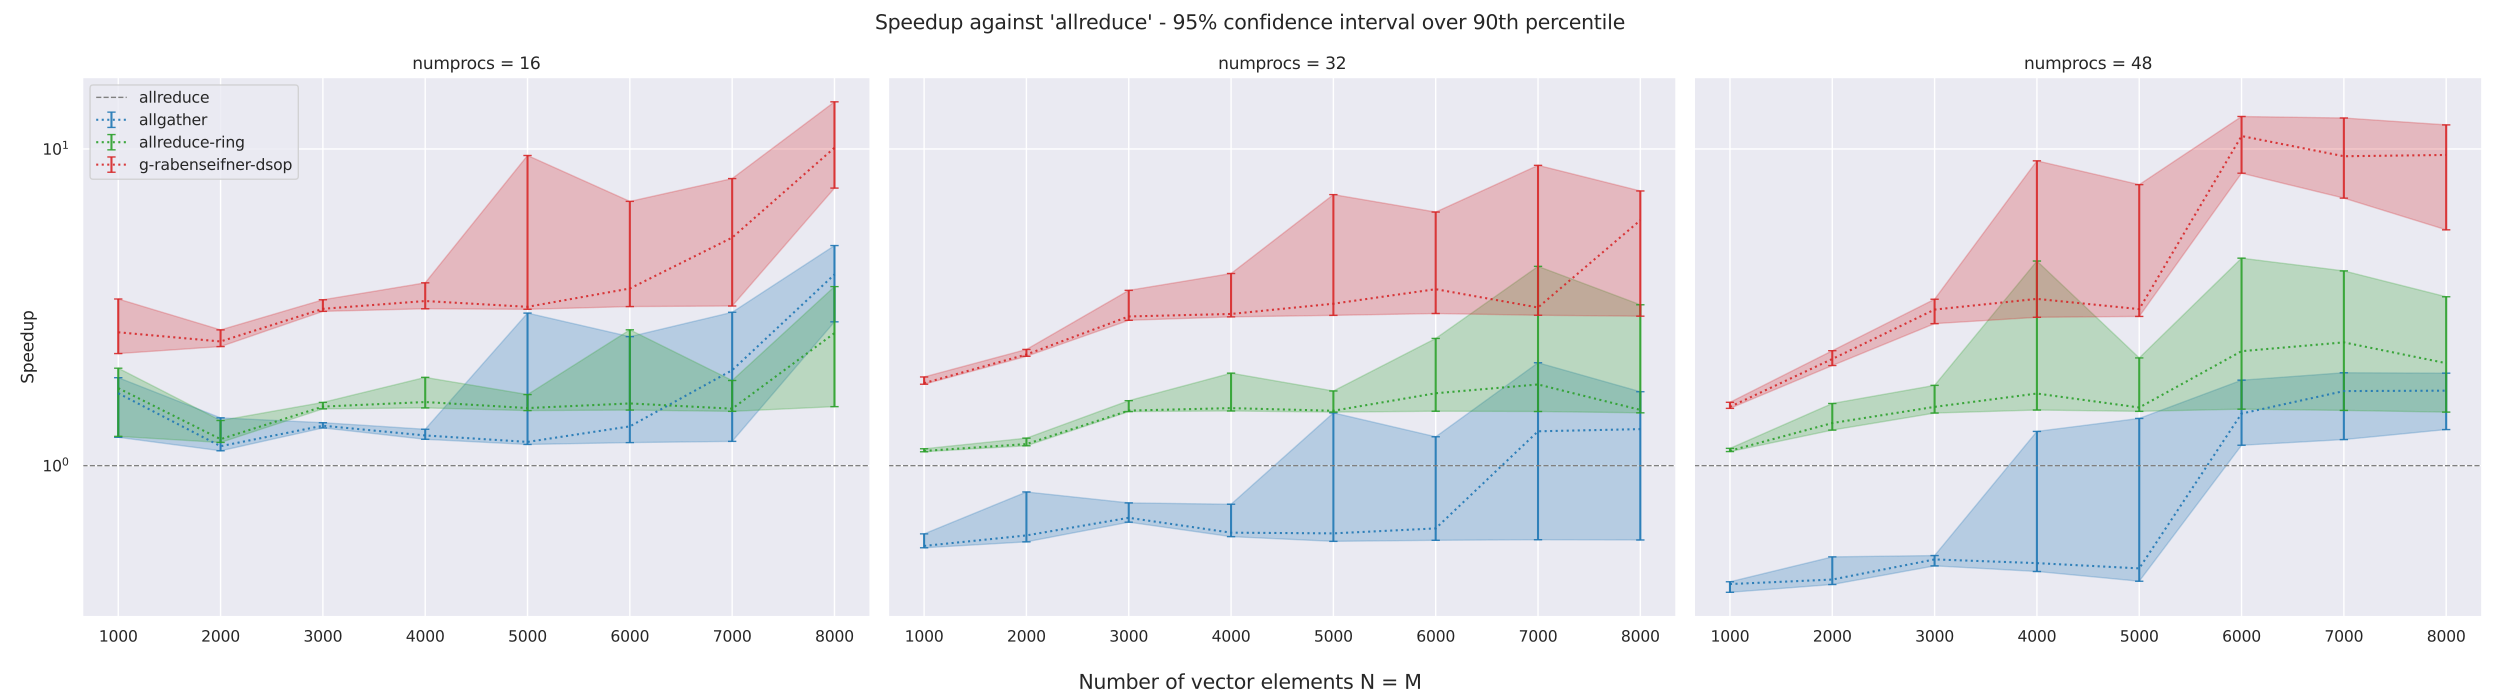 <?xml version="1.0" encoding="utf-8" standalone="no"?>
<!DOCTYPE svg PUBLIC "-//W3C//DTD SVG 1.1//EN"
  "http://www.w3.org/Graphics/SVG/1.1/DTD/svg11.dtd">
<svg xmlns:xlink="http://www.w3.org/1999/xlink" width="1800pt" height="504pt" viewBox="0 0 1800 504" xmlns="http://www.w3.org/2000/svg" version="1.1">
 <defs>
  <style type="text/css">*{stroke-linejoin: round; stroke-linecap: butt}</style>
 </defs>
 <g id="figure_1">
  <g id="patch_1">
   <path d="M 0 504 
L 1800 504 
L 1800 0 
L 0 0 
z
" style="fill: #ffffff"/>
  </g>
  <g id="axes_1">
   <g id="patch_2">
    <path d="M 59.355 444.1 
L 626.61 444.1 
L 626.61 55.68 
L 59.355 55.68 
z
" style="fill: #eaeaf2"/>
   </g>
   <g id="matplotlib.axis_1">
    <g id="xtick_1">
     <g id="line2d_1">
      <path d="M 85.139 444.1 
L 85.139 55.68 
" clip-path="url(#p41eaa19eb2)" style="fill: none; stroke: #ffffff; stroke-linecap: round"/>
     </g>
     <g id="text_1">
      <!-- 1000 -->
      <g style="fill: #262626" transform="translate(71.142 461.958)scale(0.11 -0.11)">
       <defs>
        <path id="DejaVuSans-31" d="M 794 531 
L 1825 531 
L 1825 4091 
L 703 3866 
L 703 4441 
L 1819 4666 
L 2450 4666 
L 2450 531 
L 3481 531 
L 3481 0 
L 794 0 
L 794 531 
z
" transform="scale(0.016)"/>
        <path id="DejaVuSans-30" d="M 2034 4250 
Q 1547 4250 1301 3770 
Q 1056 3291 1056 2328 
Q 1056 1369 1301 889 
Q 1547 409 2034 409 
Q 2525 409 2770 889 
Q 3016 1369 3016 2328 
Q 3016 3291 2770 3770 
Q 2525 4250 2034 4250 
z
M 2034 4750 
Q 2819 4750 3233 4129 
Q 3647 3509 3647 2328 
Q 3647 1150 3233 529 
Q 2819 -91 2034 -91 
Q 1250 -91 836 529 
Q 422 1150 422 2328 
Q 422 3509 836 4129 
Q 1250 4750 2034 4750 
z
" transform="scale(0.016)"/>
       </defs>
       <use xlink:href="#DejaVuSans-31"/>
       <use xlink:href="#DejaVuSans-30" x="63.623"/>
       <use xlink:href="#DejaVuSans-30" x="127.246"/>
       <use xlink:href="#DejaVuSans-30" x="190.869"/>
      </g>
     </g>
    </g>
    <g id="xtick_2">
     <g id="line2d_2">
      <path d="M 158.809 444.1 
L 158.809 55.68 
" clip-path="url(#p41eaa19eb2)" style="fill: none; stroke: #ffffff; stroke-linecap: round"/>
     </g>
     <g id="text_2">
      <!-- 2000 -->
      <g style="fill: #262626" transform="translate(144.811 461.958)scale(0.11 -0.11)">
       <defs>
        <path id="DejaVuSans-32" d="M 1228 531 
L 3431 531 
L 3431 0 
L 469 0 
L 469 531 
Q 828 903 1448 1529 
Q 2069 2156 2228 2338 
Q 2531 2678 2651 2914 
Q 2772 3150 2772 3378 
Q 2772 3750 2511 3984 
Q 2250 4219 1831 4219 
Q 1534 4219 1204 4116 
Q 875 4013 500 3803 
L 500 4441 
Q 881 4594 1212 4672 
Q 1544 4750 1819 4750 
Q 2544 4750 2975 4387 
Q 3406 4025 3406 3419 
Q 3406 3131 3298 2873 
Q 3191 2616 2906 2266 
Q 2828 2175 2409 1742 
Q 1991 1309 1228 531 
z
" transform="scale(0.016)"/>
       </defs>
       <use xlink:href="#DejaVuSans-32"/>
       <use xlink:href="#DejaVuSans-30" x="63.623"/>
       <use xlink:href="#DejaVuSans-30" x="127.246"/>
       <use xlink:href="#DejaVuSans-30" x="190.869"/>
      </g>
     </g>
    </g>
    <g id="xtick_3">
     <g id="line2d_3">
      <path d="M 232.478 444.1 
L 232.478 55.68 
" clip-path="url(#p41eaa19eb2)" style="fill: none; stroke: #ffffff; stroke-linecap: round"/>
     </g>
     <g id="text_3">
      <!-- 3000 -->
      <g style="fill: #262626" transform="translate(218.481 461.958)scale(0.11 -0.11)">
       <defs>
        <path id="DejaVuSans-33" d="M 2597 2516 
Q 3050 2419 3304 2112 
Q 3559 1806 3559 1356 
Q 3559 666 3084 287 
Q 2609 -91 1734 -91 
Q 1441 -91 1130 -33 
Q 819 25 488 141 
L 488 750 
Q 750 597 1062 519 
Q 1375 441 1716 441 
Q 2309 441 2620 675 
Q 2931 909 2931 1356 
Q 2931 1769 2642 2001 
Q 2353 2234 1838 2234 
L 1294 2234 
L 1294 2753 
L 1863 2753 
Q 2328 2753 2575 2939 
Q 2822 3125 2822 3475 
Q 2822 3834 2567 4026 
Q 2313 4219 1838 4219 
Q 1578 4219 1281 4162 
Q 984 4106 628 3988 
L 628 4550 
Q 988 4650 1302 4700 
Q 1616 4750 1894 4750 
Q 2613 4750 3031 4423 
Q 3450 4097 3450 3541 
Q 3450 3153 3228 2886 
Q 3006 2619 2597 2516 
z
" transform="scale(0.016)"/>
       </defs>
       <use xlink:href="#DejaVuSans-33"/>
       <use xlink:href="#DejaVuSans-30" x="63.623"/>
       <use xlink:href="#DejaVuSans-30" x="127.246"/>
       <use xlink:href="#DejaVuSans-30" x="190.869"/>
      </g>
     </g>
    </g>
    <g id="xtick_4">
     <g id="line2d_4">
      <path d="M 306.148 444.1 
L 306.148 55.68 
" clip-path="url(#p41eaa19eb2)" style="fill: none; stroke: #ffffff; stroke-linecap: round"/>
     </g>
     <g id="text_4">
      <!-- 4000 -->
      <g style="fill: #262626" transform="translate(292.15 461.958)scale(0.11 -0.11)">
       <defs>
        <path id="DejaVuSans-34" d="M 2419 4116 
L 825 1625 
L 2419 1625 
L 2419 4116 
z
M 2253 4666 
L 3047 4666 
L 3047 1625 
L 3713 1625 
L 3713 1100 
L 3047 1100 
L 3047 0 
L 2419 0 
L 2419 1100 
L 313 1100 
L 313 1709 
L 2253 4666 
z
" transform="scale(0.016)"/>
       </defs>
       <use xlink:href="#DejaVuSans-34"/>
       <use xlink:href="#DejaVuSans-30" x="63.623"/>
       <use xlink:href="#DejaVuSans-30" x="127.246"/>
       <use xlink:href="#DejaVuSans-30" x="190.869"/>
      </g>
     </g>
    </g>
    <g id="xtick_5">
     <g id="line2d_5">
      <path d="M 379.817 444.1 
L 379.817 55.68 
" clip-path="url(#p41eaa19eb2)" style="fill: none; stroke: #ffffff; stroke-linecap: round"/>
     </g>
     <g id="text_5">
      <!-- 5000 -->
      <g style="fill: #262626" transform="translate(365.82 461.958)scale(0.11 -0.11)">
       <defs>
        <path id="DejaVuSans-35" d="M 691 4666 
L 3169 4666 
L 3169 4134 
L 1269 4134 
L 1269 2991 
Q 1406 3038 1543 3061 
Q 1681 3084 1819 3084 
Q 2600 3084 3056 2656 
Q 3513 2228 3513 1497 
Q 3513 744 3044 326 
Q 2575 -91 1722 -91 
Q 1428 -91 1123 -41 
Q 819 9 494 109 
L 494 744 
Q 775 591 1075 516 
Q 1375 441 1709 441 
Q 2250 441 2565 725 
Q 2881 1009 2881 1497 
Q 2881 1984 2565 2268 
Q 2250 2553 1709 2553 
Q 1456 2553 1204 2497 
Q 953 2441 691 2322 
L 691 4666 
z
" transform="scale(0.016)"/>
       </defs>
       <use xlink:href="#DejaVuSans-35"/>
       <use xlink:href="#DejaVuSans-30" x="63.623"/>
       <use xlink:href="#DejaVuSans-30" x="127.246"/>
       <use xlink:href="#DejaVuSans-30" x="190.869"/>
      </g>
     </g>
    </g>
    <g id="xtick_6">
     <g id="line2d_6">
      <path d="M 453.487 444.1 
L 453.487 55.68 
" clip-path="url(#p41eaa19eb2)" style="fill: none; stroke: #ffffff; stroke-linecap: round"/>
     </g>
     <g id="text_6">
      <!-- 6000 -->
      <g style="fill: #262626" transform="translate(439.489 461.958)scale(0.11 -0.11)">
       <defs>
        <path id="DejaVuSans-36" d="M 2113 2584 
Q 1688 2584 1439 2293 
Q 1191 2003 1191 1497 
Q 1191 994 1439 701 
Q 1688 409 2113 409 
Q 2538 409 2786 701 
Q 3034 994 3034 1497 
Q 3034 2003 2786 2293 
Q 2538 2584 2113 2584 
z
M 3366 4563 
L 3366 3988 
Q 3128 4100 2886 4159 
Q 2644 4219 2406 4219 
Q 1781 4219 1451 3797 
Q 1122 3375 1075 2522 
Q 1259 2794 1537 2939 
Q 1816 3084 2150 3084 
Q 2853 3084 3261 2657 
Q 3669 2231 3669 1497 
Q 3669 778 3244 343 
Q 2819 -91 2113 -91 
Q 1303 -91 875 529 
Q 447 1150 447 2328 
Q 447 3434 972 4092 
Q 1497 4750 2381 4750 
Q 2619 4750 2861 4703 
Q 3103 4656 3366 4563 
z
" transform="scale(0.016)"/>
       </defs>
       <use xlink:href="#DejaVuSans-36"/>
       <use xlink:href="#DejaVuSans-30" x="63.623"/>
       <use xlink:href="#DejaVuSans-30" x="127.246"/>
       <use xlink:href="#DejaVuSans-30" x="190.869"/>
      </g>
     </g>
    </g>
    <g id="xtick_7">
     <g id="line2d_7">
      <path d="M 527.156 444.1 
L 527.156 55.68 
" clip-path="url(#p41eaa19eb2)" style="fill: none; stroke: #ffffff; stroke-linecap: round"/>
     </g>
     <g id="text_7">
      <!-- 7000 -->
      <g style="fill: #262626" transform="translate(513.159 461.958)scale(0.11 -0.11)">
       <defs>
        <path id="DejaVuSans-37" d="M 525 4666 
L 3525 4666 
L 3525 4397 
L 1831 0 
L 1172 0 
L 2766 4134 
L 525 4134 
L 525 4666 
z
" transform="scale(0.016)"/>
       </defs>
       <use xlink:href="#DejaVuSans-37"/>
       <use xlink:href="#DejaVuSans-30" x="63.623"/>
       <use xlink:href="#DejaVuSans-30" x="127.246"/>
       <use xlink:href="#DejaVuSans-30" x="190.869"/>
      </g>
     </g>
    </g>
    <g id="xtick_8">
     <g id="line2d_8">
      <path d="M 600.826 444.1 
L 600.826 55.68 
" clip-path="url(#p41eaa19eb2)" style="fill: none; stroke: #ffffff; stroke-linecap: round"/>
     </g>
     <g id="text_8">
      <!-- 8000 -->
      <g style="fill: #262626" transform="translate(586.828 461.958)scale(0.11 -0.11)">
       <defs>
        <path id="DejaVuSans-38" d="M 2034 2216 
Q 1584 2216 1326 1975 
Q 1069 1734 1069 1313 
Q 1069 891 1326 650 
Q 1584 409 2034 409 
Q 2484 409 2743 651 
Q 3003 894 3003 1313 
Q 3003 1734 2745 1975 
Q 2488 2216 2034 2216 
z
M 1403 2484 
Q 997 2584 770 2862 
Q 544 3141 544 3541 
Q 544 4100 942 4425 
Q 1341 4750 2034 4750 
Q 2731 4750 3128 4425 
Q 3525 4100 3525 3541 
Q 3525 3141 3298 2862 
Q 3072 2584 2669 2484 
Q 3125 2378 3379 2068 
Q 3634 1759 3634 1313 
Q 3634 634 3220 271 
Q 2806 -91 2034 -91 
Q 1263 -91 848 271 
Q 434 634 434 1313 
Q 434 1759 690 2068 
Q 947 2378 1403 2484 
z
M 1172 3481 
Q 1172 3119 1398 2916 
Q 1625 2713 2034 2713 
Q 2441 2713 2670 2916 
Q 2900 3119 2900 3481 
Q 2900 3844 2670 4047 
Q 2441 4250 2034 4250 
Q 1625 4250 1398 4047 
Q 1172 3844 1172 3481 
z
" transform="scale(0.016)"/>
       </defs>
       <use xlink:href="#DejaVuSans-38"/>
       <use xlink:href="#DejaVuSans-30" x="63.623"/>
       <use xlink:href="#DejaVuSans-30" x="127.246"/>
       <use xlink:href="#DejaVuSans-30" x="190.869"/>
      </g>
     </g>
    </g>
   </g>
   <g id="matplotlib.axis_2">
    <g id="ytick_1">
     <g id="line2d_9">
      <path d="M 59.355 335.282 
L 626.61 335.282 
" clip-path="url(#p41eaa19eb2)" style="fill: none; stroke: #ffffff; stroke-linecap: round"/>
     </g>
     <g id="text_9">
      <!-- $\mathdefault{10^{0}}$ -->
      <g style="fill: #262626" transform="translate(30.495 339.462)scale(0.11 -0.11)">
       <use xlink:href="#DejaVuSans-31" transform="translate(0 0.766)"/>
       <use xlink:href="#DejaVuSans-30" transform="translate(63.623 0.766)"/>
       <use xlink:href="#DejaVuSans-30" transform="translate(128.203 39.047)scale(0.7)"/>
      </g>
     </g>
    </g>
    <g id="ytick_2">
     <g id="line2d_10">
      <path d="M 59.355 107.257 
L 626.61 107.257 
" clip-path="url(#p41eaa19eb2)" style="fill: none; stroke: #ffffff; stroke-linecap: round"/>
     </g>
     <g id="text_10">
      <!-- $\mathdefault{10^{1}}$ -->
      <g style="fill: #262626" transform="translate(30.495 111.436)scale(0.11 -0.11)">
       <use xlink:href="#DejaVuSans-31" transform="translate(0 0.684)"/>
       <use xlink:href="#DejaVuSans-30" transform="translate(63.623 0.684)"/>
       <use xlink:href="#DejaVuSans-31" transform="translate(128.203 38.966)scale(0.7)"/>
      </g>
     </g>
    </g>
    <g id="ytick_3"/>
    <g id="ytick_4"/>
    <g id="ytick_5"/>
    <g id="ytick_6"/>
    <g id="ytick_7"/>
    <g id="ytick_8"/>
    <g id="ytick_9"/>
    <g id="ytick_10"/>
    <g id="ytick_11"/>
    <g id="ytick_12"/>
    <g id="ytick_13"/>
    <g id="ytick_14"/>
    <g id="ytick_15"/>
    <g id="ytick_16"/>
    <g id="text_11">
     <!-- Speedup -->
     <g style="fill: #262626" transform="translate(23.999 276.312)rotate(-90)scale(0.12 -0.12)">
      <defs>
       <path id="DejaVuSans-53" d="M 3425 4513 
L 3425 3897 
Q 3066 4069 2747 4153 
Q 2428 4238 2131 4238 
Q 1616 4238 1336 4038 
Q 1056 3838 1056 3469 
Q 1056 3159 1242 3001 
Q 1428 2844 1947 2747 
L 2328 2669 
Q 3034 2534 3370 2195 
Q 3706 1856 3706 1288 
Q 3706 609 3251 259 
Q 2797 -91 1919 -91 
Q 1588 -91 1214 -16 
Q 841 59 441 206 
L 441 856 
Q 825 641 1194 531 
Q 1563 422 1919 422 
Q 2459 422 2753 634 
Q 3047 847 3047 1241 
Q 3047 1584 2836 1778 
Q 2625 1972 2144 2069 
L 1759 2144 
Q 1053 2284 737 2584 
Q 422 2884 422 3419 
Q 422 4038 858 4394 
Q 1294 4750 2059 4750 
Q 2388 4750 2728 4690 
Q 3069 4631 3425 4513 
z
" transform="scale(0.016)"/>
       <path id="DejaVuSans-70" d="M 1159 525 
L 1159 -1331 
L 581 -1331 
L 581 3500 
L 1159 3500 
L 1159 2969 
Q 1341 3281 1617 3432 
Q 1894 3584 2278 3584 
Q 2916 3584 3314 3078 
Q 3713 2572 3713 1747 
Q 3713 922 3314 415 
Q 2916 -91 2278 -91 
Q 1894 -91 1617 61 
Q 1341 213 1159 525 
z
M 3116 1747 
Q 3116 2381 2855 2742 
Q 2594 3103 2138 3103 
Q 1681 3103 1420 2742 
Q 1159 2381 1159 1747 
Q 1159 1113 1420 752 
Q 1681 391 2138 391 
Q 2594 391 2855 752 
Q 3116 1113 3116 1747 
z
" transform="scale(0.016)"/>
       <path id="DejaVuSans-65" d="M 3597 1894 
L 3597 1613 
L 953 1613 
Q 991 1019 1311 708 
Q 1631 397 2203 397 
Q 2534 397 2845 478 
Q 3156 559 3463 722 
L 3463 178 
Q 3153 47 2828 -22 
Q 2503 -91 2169 -91 
Q 1331 -91 842 396 
Q 353 884 353 1716 
Q 353 2575 817 3079 
Q 1281 3584 2069 3584 
Q 2775 3584 3186 3129 
Q 3597 2675 3597 1894 
z
M 3022 2063 
Q 3016 2534 2758 2815 
Q 2500 3097 2075 3097 
Q 1594 3097 1305 2825 
Q 1016 2553 972 2059 
L 3022 2063 
z
" transform="scale(0.016)"/>
       <path id="DejaVuSans-64" d="M 2906 2969 
L 2906 4863 
L 3481 4863 
L 3481 0 
L 2906 0 
L 2906 525 
Q 2725 213 2448 61 
Q 2172 -91 1784 -91 
Q 1150 -91 751 415 
Q 353 922 353 1747 
Q 353 2572 751 3078 
Q 1150 3584 1784 3584 
Q 2172 3584 2448 3432 
Q 2725 3281 2906 2969 
z
M 947 1747 
Q 947 1113 1208 752 
Q 1469 391 1925 391 
Q 2381 391 2643 752 
Q 2906 1113 2906 1747 
Q 2906 2381 2643 2742 
Q 2381 3103 1925 3103 
Q 1469 3103 1208 2742 
Q 947 2381 947 1747 
z
" transform="scale(0.016)"/>
       <path id="DejaVuSans-75" d="M 544 1381 
L 544 3500 
L 1119 3500 
L 1119 1403 
Q 1119 906 1312 657 
Q 1506 409 1894 409 
Q 2359 409 2629 706 
Q 2900 1003 2900 1516 
L 2900 3500 
L 3475 3500 
L 3475 0 
L 2900 0 
L 2900 538 
Q 2691 219 2414 64 
Q 2138 -91 1772 -91 
Q 1169 -91 856 284 
Q 544 659 544 1381 
z
M 1991 3584 
L 1991 3584 
z
" transform="scale(0.016)"/>
      </defs>
      <use xlink:href="#DejaVuSans-53"/>
      <use xlink:href="#DejaVuSans-70" x="63.477"/>
      <use xlink:href="#DejaVuSans-65" x="126.953"/>
      <use xlink:href="#DejaVuSans-65" x="188.477"/>
      <use xlink:href="#DejaVuSans-64" x="250"/>
      <use xlink:href="#DejaVuSans-75" x="313.477"/>
      <use xlink:href="#DejaVuSans-70" x="376.855"/>
     </g>
    </g>
   </g>
   <g id="PolyCollection_1">
    <defs>
     <path id="m632f7be213" d="M 85.139 -232.075 
L 85.139 -189.144 
L 158.809 -179.43 
L 232.478 -195.891 
L 306.148 -187.702 
L 379.817 -183.99 
L 453.487 -185.328 
L 527.156 -186.204 
L 600.826 -272.29 
L 600.826 -327.172 
L 600.826 -327.172 
L 527.156 -279.167 
L 453.487 -261.606 
L 379.817 -278.576 
L 306.148 -194.929 
L 232.478 -199.658 
L 158.809 -203.141 
L 85.139 -232.075 
z
" style="stroke: #1f77b4; stroke-opacity: 0.25"/>
    </defs>
    <g clip-path="url(#p41eaa19eb2)">
     <use xlink:href="#m632f7be213" x="0" y="504" style="fill: #1f77b4; fill-opacity: 0.25; stroke: #1f77b4; stroke-opacity: 0.25"/>
    </g>
   </g>
   <g id="PolyCollection_2">
    <defs>
     <path id="ma0a0eb0515" d="M 85.139 -238.899 
L 85.139 -189.804 
L 158.809 -185.431 
L 232.478 -209.628 
L 306.148 -210.317 
L 379.817 -208.37 
L 453.487 -208.751 
L 527.156 -207.822 
L 600.826 -211.216 
L 600.826 -297.647 
L 600.826 -297.647 
L 527.156 -230.04 
L 453.487 -266.528 
L 379.817 -219.896 
L 306.148 -232.287 
L 232.478 -214.272 
L 158.809 -201.216 
L 85.139 -238.899 
z
" style="stroke: #2ca02c; stroke-opacity: 0.25"/>
    </defs>
    <g clip-path="url(#p41eaa19eb2)">
     <use xlink:href="#ma0a0eb0515" x="0" y="504" style="fill: #2ca02c; fill-opacity: 0.25; stroke: #2ca02c; stroke-opacity: 0.25"/>
    </g>
   </g>
   <g id="PolyCollection_3">
    <defs>
     <path id="me22d268920" d="M 85.139 -288.718 
L 85.139 -249.434 
L 158.809 -254.482 
L 232.478 -279.816 
L 306.148 -281.692 
L 379.817 -281.294 
L 453.487 -283.263 
L 527.156 -283.679 
L 600.826 -368.557 
L 600.826 -430.665 
L 600.826 -430.665 
L 527.156 -375.43 
L 453.487 -358.989 
L 379.817 -392.035 
L 306.148 -300.373 
L 232.478 -288.16 
L 158.809 -266.486 
L 85.139 -288.718 
z
" style="stroke: #d62728; stroke-opacity: 0.25"/>
    </defs>
    <g clip-path="url(#p41eaa19eb2)">
     <use xlink:href="#me22d268920" x="0" y="504" style="fill: #d62728; fill-opacity: 0.25; stroke: #d62728; stroke-opacity: 0.25"/>
    </g>
   </g>
   <g id="LineCollection_1">
    <path d="M 85.139 314.856 
L 85.139 271.925 
" clip-path="url(#p41eaa19eb2)" style="fill: none; stroke: #1f77b4; stroke-opacity: 0.9; stroke-width: 1.5"/>
    <path d="M 158.809 324.57 
L 158.809 300.859 
" clip-path="url(#p41eaa19eb2)" style="fill: none; stroke: #1f77b4; stroke-opacity: 0.9; stroke-width: 1.5"/>
    <path d="M 232.478 308.109 
L 232.478 304.342 
" clip-path="url(#p41eaa19eb2)" style="fill: none; stroke: #1f77b4; stroke-opacity: 0.9; stroke-width: 1.5"/>
    <path d="M 306.148 316.298 
L 306.148 309.071 
" clip-path="url(#p41eaa19eb2)" style="fill: none; stroke: #1f77b4; stroke-opacity: 0.9; stroke-width: 1.5"/>
    <path d="M 379.817 320.01 
L 379.817 225.424 
" clip-path="url(#p41eaa19eb2)" style="fill: none; stroke: #1f77b4; stroke-opacity: 0.9; stroke-width: 1.5"/>
    <path d="M 453.487 318.672 
L 453.487 242.394 
" clip-path="url(#p41eaa19eb2)" style="fill: none; stroke: #1f77b4; stroke-opacity: 0.9; stroke-width: 1.5"/>
    <path d="M 527.156 317.796 
L 527.156 224.833 
" clip-path="url(#p41eaa19eb2)" style="fill: none; stroke: #1f77b4; stroke-opacity: 0.9; stroke-width: 1.5"/>
    <path d="M 600.826 231.71 
L 600.826 176.828 
" clip-path="url(#p41eaa19eb2)" style="fill: none; stroke: #1f77b4; stroke-opacity: 0.9; stroke-width: 1.5"/>
   </g>
   <g id="line2d_11">
    <defs>
     <path id="md89fae797d" d="M 3 0 
L -3 -0 
" style="stroke: #1f77b4; stroke-opacity: 0.9"/>
    </defs>
    <g clip-path="url(#p41eaa19eb2)">
     <use xlink:href="#md89fae797d" x="85.139" y="314.856" style="fill: #1f77b4; fill-opacity: 0.9; stroke: #1f77b4; stroke-opacity: 0.9"/>
     <use xlink:href="#md89fae797d" x="158.809" y="324.57" style="fill: #1f77b4; fill-opacity: 0.9; stroke: #1f77b4; stroke-opacity: 0.9"/>
     <use xlink:href="#md89fae797d" x="232.478" y="308.109" style="fill: #1f77b4; fill-opacity: 0.9; stroke: #1f77b4; stroke-opacity: 0.9"/>
     <use xlink:href="#md89fae797d" x="306.148" y="316.298" style="fill: #1f77b4; fill-opacity: 0.9; stroke: #1f77b4; stroke-opacity: 0.9"/>
     <use xlink:href="#md89fae797d" x="379.817" y="320.01" style="fill: #1f77b4; fill-opacity: 0.9; stroke: #1f77b4; stroke-opacity: 0.9"/>
     <use xlink:href="#md89fae797d" x="453.487" y="318.672" style="fill: #1f77b4; fill-opacity: 0.9; stroke: #1f77b4; stroke-opacity: 0.9"/>
     <use xlink:href="#md89fae797d" x="527.156" y="317.796" style="fill: #1f77b4; fill-opacity: 0.9; stroke: #1f77b4; stroke-opacity: 0.9"/>
     <use xlink:href="#md89fae797d" x="600.826" y="231.71" style="fill: #1f77b4; fill-opacity: 0.9; stroke: #1f77b4; stroke-opacity: 0.9"/>
    </g>
   </g>
   <g id="line2d_12">
    <g clip-path="url(#p41eaa19eb2)">
     <use xlink:href="#md89fae797d" x="85.139" y="271.925" style="fill: #1f77b4; fill-opacity: 0.9; stroke: #1f77b4; stroke-opacity: 0.9"/>
     <use xlink:href="#md89fae797d" x="158.809" y="300.859" style="fill: #1f77b4; fill-opacity: 0.9; stroke: #1f77b4; stroke-opacity: 0.9"/>
     <use xlink:href="#md89fae797d" x="232.478" y="304.342" style="fill: #1f77b4; fill-opacity: 0.9; stroke: #1f77b4; stroke-opacity: 0.9"/>
     <use xlink:href="#md89fae797d" x="306.148" y="309.071" style="fill: #1f77b4; fill-opacity: 0.9; stroke: #1f77b4; stroke-opacity: 0.9"/>
     <use xlink:href="#md89fae797d" x="379.817" y="225.424" style="fill: #1f77b4; fill-opacity: 0.9; stroke: #1f77b4; stroke-opacity: 0.9"/>
     <use xlink:href="#md89fae797d" x="453.487" y="242.394" style="fill: #1f77b4; fill-opacity: 0.9; stroke: #1f77b4; stroke-opacity: 0.9"/>
     <use xlink:href="#md89fae797d" x="527.156" y="224.833" style="fill: #1f77b4; fill-opacity: 0.9; stroke: #1f77b4; stroke-opacity: 0.9"/>
     <use xlink:href="#md89fae797d" x="600.826" y="176.828" style="fill: #1f77b4; fill-opacity: 0.9; stroke: #1f77b4; stroke-opacity: 0.9"/>
    </g>
   </g>
   <g id="LineCollection_2">
    <path d="M 85.139 314.196 
L 85.139 265.101 
" clip-path="url(#p41eaa19eb2)" style="fill: none; stroke: #2ca02c; stroke-opacity: 0.9; stroke-width: 1.5"/>
    <path d="M 158.809 318.569 
L 158.809 302.784 
" clip-path="url(#p41eaa19eb2)" style="fill: none; stroke: #2ca02c; stroke-opacity: 0.9; stroke-width: 1.5"/>
    <path d="M 232.478 294.372 
L 232.478 289.728 
" clip-path="url(#p41eaa19eb2)" style="fill: none; stroke: #2ca02c; stroke-opacity: 0.9; stroke-width: 1.5"/>
    <path d="M 306.148 293.683 
L 306.148 271.713 
" clip-path="url(#p41eaa19eb2)" style="fill: none; stroke: #2ca02c; stroke-opacity: 0.9; stroke-width: 1.5"/>
    <path d="M 379.817 295.63 
L 379.817 284.104 
" clip-path="url(#p41eaa19eb2)" style="fill: none; stroke: #2ca02c; stroke-opacity: 0.9; stroke-width: 1.5"/>
    <path d="M 453.487 295.249 
L 453.487 237.472 
" clip-path="url(#p41eaa19eb2)" style="fill: none; stroke: #2ca02c; stroke-opacity: 0.9; stroke-width: 1.5"/>
    <path d="M 527.156 296.178 
L 527.156 273.96 
" clip-path="url(#p41eaa19eb2)" style="fill: none; stroke: #2ca02c; stroke-opacity: 0.9; stroke-width: 1.5"/>
    <path d="M 600.826 292.784 
L 600.826 206.353 
" clip-path="url(#p41eaa19eb2)" style="fill: none; stroke: #2ca02c; stroke-opacity: 0.9; stroke-width: 1.5"/>
   </g>
   <g id="line2d_13">
    <defs>
     <path id="mc690581872" d="M 3 0 
L -3 -0 
" style="stroke: #2ca02c; stroke-opacity: 0.9"/>
    </defs>
    <g clip-path="url(#p41eaa19eb2)">
     <use xlink:href="#mc690581872" x="85.139" y="314.196" style="fill: #2ca02c; fill-opacity: 0.9; stroke: #2ca02c; stroke-opacity: 0.9"/>
     <use xlink:href="#mc690581872" x="158.809" y="318.569" style="fill: #2ca02c; fill-opacity: 0.9; stroke: #2ca02c; stroke-opacity: 0.9"/>
     <use xlink:href="#mc690581872" x="232.478" y="294.372" style="fill: #2ca02c; fill-opacity: 0.9; stroke: #2ca02c; stroke-opacity: 0.9"/>
     <use xlink:href="#mc690581872" x="306.148" y="293.683" style="fill: #2ca02c; fill-opacity: 0.9; stroke: #2ca02c; stroke-opacity: 0.9"/>
     <use xlink:href="#mc690581872" x="379.817" y="295.63" style="fill: #2ca02c; fill-opacity: 0.9; stroke: #2ca02c; stroke-opacity: 0.9"/>
     <use xlink:href="#mc690581872" x="453.487" y="295.249" style="fill: #2ca02c; fill-opacity: 0.9; stroke: #2ca02c; stroke-opacity: 0.9"/>
     <use xlink:href="#mc690581872" x="527.156" y="296.178" style="fill: #2ca02c; fill-opacity: 0.9; stroke: #2ca02c; stroke-opacity: 0.9"/>
     <use xlink:href="#mc690581872" x="600.826" y="292.784" style="fill: #2ca02c; fill-opacity: 0.9; stroke: #2ca02c; stroke-opacity: 0.9"/>
    </g>
   </g>
   <g id="line2d_14">
    <g clip-path="url(#p41eaa19eb2)">
     <use xlink:href="#mc690581872" x="85.139" y="265.101" style="fill: #2ca02c; fill-opacity: 0.9; stroke: #2ca02c; stroke-opacity: 0.9"/>
     <use xlink:href="#mc690581872" x="158.809" y="302.784" style="fill: #2ca02c; fill-opacity: 0.9; stroke: #2ca02c; stroke-opacity: 0.9"/>
     <use xlink:href="#mc690581872" x="232.478" y="289.728" style="fill: #2ca02c; fill-opacity: 0.9; stroke: #2ca02c; stroke-opacity: 0.9"/>
     <use xlink:href="#mc690581872" x="306.148" y="271.713" style="fill: #2ca02c; fill-opacity: 0.9; stroke: #2ca02c; stroke-opacity: 0.9"/>
     <use xlink:href="#mc690581872" x="379.817" y="284.104" style="fill: #2ca02c; fill-opacity: 0.9; stroke: #2ca02c; stroke-opacity: 0.9"/>
     <use xlink:href="#mc690581872" x="453.487" y="237.472" style="fill: #2ca02c; fill-opacity: 0.9; stroke: #2ca02c; stroke-opacity: 0.9"/>
     <use xlink:href="#mc690581872" x="527.156" y="273.96" style="fill: #2ca02c; fill-opacity: 0.9; stroke: #2ca02c; stroke-opacity: 0.9"/>
     <use xlink:href="#mc690581872" x="600.826" y="206.353" style="fill: #2ca02c; fill-opacity: 0.9; stroke: #2ca02c; stroke-opacity: 0.9"/>
    </g>
   </g>
   <g id="LineCollection_3">
    <path d="M 85.139 254.566 
L 85.139 215.282 
" clip-path="url(#p41eaa19eb2)" style="fill: none; stroke: #d62728; stroke-opacity: 0.9; stroke-width: 1.5"/>
    <path d="M 158.809 249.518 
L 158.809 237.514 
" clip-path="url(#p41eaa19eb2)" style="fill: none; stroke: #d62728; stroke-opacity: 0.9; stroke-width: 1.5"/>
    <path d="M 232.478 224.184 
L 232.478 215.84 
" clip-path="url(#p41eaa19eb2)" style="fill: none; stroke: #d62728; stroke-opacity: 0.9; stroke-width: 1.5"/>
    <path d="M 306.148 222.308 
L 306.148 203.627 
" clip-path="url(#p41eaa19eb2)" style="fill: none; stroke: #d62728; stroke-opacity: 0.9; stroke-width: 1.5"/>
    <path d="M 379.817 222.706 
L 379.817 111.965 
" clip-path="url(#p41eaa19eb2)" style="fill: none; stroke: #d62728; stroke-opacity: 0.9; stroke-width: 1.5"/>
    <path d="M 453.487 220.737 
L 453.487 145.011 
" clip-path="url(#p41eaa19eb2)" style="fill: none; stroke: #d62728; stroke-opacity: 0.9; stroke-width: 1.5"/>
    <path d="M 527.156 220.321 
L 527.156 128.57 
" clip-path="url(#p41eaa19eb2)" style="fill: none; stroke: #d62728; stroke-opacity: 0.9; stroke-width: 1.5"/>
    <path d="M 600.826 135.443 
L 600.826 73.335 
" clip-path="url(#p41eaa19eb2)" style="fill: none; stroke: #d62728; stroke-opacity: 0.9; stroke-width: 1.5"/>
   </g>
   <g id="line2d_15">
    <defs>
     <path id="m36f2e6966a" d="M 3 0 
L -3 -0 
" style="stroke: #d62728; stroke-opacity: 0.9"/>
    </defs>
    <g clip-path="url(#p41eaa19eb2)">
     <use xlink:href="#m36f2e6966a" x="85.139" y="254.566" style="fill: #d62728; fill-opacity: 0.9; stroke: #d62728; stroke-opacity: 0.9"/>
     <use xlink:href="#m36f2e6966a" x="158.809" y="249.518" style="fill: #d62728; fill-opacity: 0.9; stroke: #d62728; stroke-opacity: 0.9"/>
     <use xlink:href="#m36f2e6966a" x="232.478" y="224.184" style="fill: #d62728; fill-opacity: 0.9; stroke: #d62728; stroke-opacity: 0.9"/>
     <use xlink:href="#m36f2e6966a" x="306.148" y="222.308" style="fill: #d62728; fill-opacity: 0.9; stroke: #d62728; stroke-opacity: 0.9"/>
     <use xlink:href="#m36f2e6966a" x="379.817" y="222.706" style="fill: #d62728; fill-opacity: 0.9; stroke: #d62728; stroke-opacity: 0.9"/>
     <use xlink:href="#m36f2e6966a" x="453.487" y="220.737" style="fill: #d62728; fill-opacity: 0.9; stroke: #d62728; stroke-opacity: 0.9"/>
     <use xlink:href="#m36f2e6966a" x="527.156" y="220.321" style="fill: #d62728; fill-opacity: 0.9; stroke: #d62728; stroke-opacity: 0.9"/>
     <use xlink:href="#m36f2e6966a" x="600.826" y="135.443" style="fill: #d62728; fill-opacity: 0.9; stroke: #d62728; stroke-opacity: 0.9"/>
    </g>
   </g>
   <g id="line2d_16">
    <g clip-path="url(#p41eaa19eb2)">
     <use xlink:href="#m36f2e6966a" x="85.139" y="215.282" style="fill: #d62728; fill-opacity: 0.9; stroke: #d62728; stroke-opacity: 0.9"/>
     <use xlink:href="#m36f2e6966a" x="158.809" y="237.514" style="fill: #d62728; fill-opacity: 0.9; stroke: #d62728; stroke-opacity: 0.9"/>
     <use xlink:href="#m36f2e6966a" x="232.478" y="215.84" style="fill: #d62728; fill-opacity: 0.9; stroke: #d62728; stroke-opacity: 0.9"/>
     <use xlink:href="#m36f2e6966a" x="306.148" y="203.627" style="fill: #d62728; fill-opacity: 0.9; stroke: #d62728; stroke-opacity: 0.9"/>
     <use xlink:href="#m36f2e6966a" x="379.817" y="111.965" style="fill: #d62728; fill-opacity: 0.9; stroke: #d62728; stroke-opacity: 0.9"/>
     <use xlink:href="#m36f2e6966a" x="453.487" y="145.011" style="fill: #d62728; fill-opacity: 0.9; stroke: #d62728; stroke-opacity: 0.9"/>
     <use xlink:href="#m36f2e6966a" x="527.156" y="128.57" style="fill: #d62728; fill-opacity: 0.9; stroke: #d62728; stroke-opacity: 0.9"/>
     <use xlink:href="#m36f2e6966a" x="600.826" y="73.335" style="fill: #d62728; fill-opacity: 0.9; stroke: #d62728; stroke-opacity: 0.9"/>
    </g>
   </g>
   <g id="line2d_17">
    <path d="M 59.355 335.282 
L 626.61 335.282 
" clip-path="url(#p41eaa19eb2)" style="fill: none; stroke-dasharray: 3.7,1.6; stroke-dashoffset: 0; stroke: #808080"/>
   </g>
   <g id="line2d_18">
    <path d="M 85.139 283.141 
L 158.809 321.255 
L 232.478 306.513 
L 306.148 313.526 
L 379.817 318.181 
L 453.487 306.997 
L 527.156 266.558 
L 600.826 197.598 
" clip-path="url(#p41eaa19eb2)" style="fill: none; stroke-dasharray: 1.5,2.475; stroke-dashoffset: 0; stroke: #1f77b4; stroke-opacity: 0.9; stroke-width: 1.5"/>
   </g>
   <g id="line2d_19">
    <path d="M 85.139 279.476 
L 158.809 316.192 
L 232.478 292.76 
L 306.148 289.465 
L 379.817 293.809 
L 453.487 290.482 
L 527.156 294.253 
L 600.826 239.844 
" clip-path="url(#p41eaa19eb2)" style="fill: none; stroke-dasharray: 1.5,2.475; stroke-dashoffset: 0; stroke: #2ca02c; stroke-opacity: 0.9; stroke-width: 1.5"/>
   </g>
   <g id="line2d_20">
    <path d="M 85.139 239.252 
L 158.809 245.857 
L 232.478 222.355 
L 306.148 216.74 
L 379.817 220.917 
L 453.487 207.726 
L 527.156 171.075 
L 600.826 106.377 
" clip-path="url(#p41eaa19eb2)" style="fill: none; stroke-dasharray: 1.5,2.475; stroke-dashoffset: 0; stroke: #d62728; stroke-opacity: 0.9; stroke-width: 1.5"/>
   </g>
   <g id="patch_3">
    <path d="M 59.355 444.1 
L 59.355 55.68 
" style="fill: none; stroke: #ffffff; stroke-width: 1.25; stroke-linejoin: miter; stroke-linecap: square"/>
   </g>
   <g id="patch_4">
    <path d="M 626.61 444.1 
L 626.61 55.68 
" style="fill: none; stroke: #ffffff; stroke-width: 1.25; stroke-linejoin: miter; stroke-linecap: square"/>
   </g>
   <g id="patch_5">
    <path d="M 59.355 444.1 
L 626.61 444.1 
" style="fill: none; stroke: #ffffff; stroke-width: 1.25; stroke-linejoin: miter; stroke-linecap: square"/>
   </g>
   <g id="patch_6">
    <path d="M 59.355 55.68 
L 626.61 55.68 
" style="fill: none; stroke: #ffffff; stroke-width: 1.25; stroke-linejoin: miter; stroke-linecap: square"/>
   </g>
   <g id="text_12">
    <!-- numprocs = 16 -->
    <g style="fill: #262626" transform="translate(296.82 49.68)scale(0.12 -0.12)">
     <defs>
      <path id="DejaVuSans-6e" d="M 3513 2113 
L 3513 0 
L 2938 0 
L 2938 2094 
Q 2938 2591 2744 2837 
Q 2550 3084 2163 3084 
Q 1697 3084 1428 2787 
Q 1159 2491 1159 1978 
L 1159 0 
L 581 0 
L 581 3500 
L 1159 3500 
L 1159 2956 
Q 1366 3272 1645 3428 
Q 1925 3584 2291 3584 
Q 2894 3584 3203 3211 
Q 3513 2838 3513 2113 
z
" transform="scale(0.016)"/>
      <path id="DejaVuSans-6d" d="M 3328 2828 
Q 3544 3216 3844 3400 
Q 4144 3584 4550 3584 
Q 5097 3584 5394 3201 
Q 5691 2819 5691 2113 
L 5691 0 
L 5113 0 
L 5113 2094 
Q 5113 2597 4934 2840 
Q 4756 3084 4391 3084 
Q 3944 3084 3684 2787 
Q 3425 2491 3425 1978 
L 3425 0 
L 2847 0 
L 2847 2094 
Q 2847 2600 2669 2842 
Q 2491 3084 2119 3084 
Q 1678 3084 1418 2786 
Q 1159 2488 1159 1978 
L 1159 0 
L 581 0 
L 581 3500 
L 1159 3500 
L 1159 2956 
Q 1356 3278 1631 3431 
Q 1906 3584 2284 3584 
Q 2666 3584 2933 3390 
Q 3200 3197 3328 2828 
z
" transform="scale(0.016)"/>
      <path id="DejaVuSans-72" d="M 2631 2963 
Q 2534 3019 2420 3045 
Q 2306 3072 2169 3072 
Q 1681 3072 1420 2755 
Q 1159 2438 1159 1844 
L 1159 0 
L 581 0 
L 581 3500 
L 1159 3500 
L 1159 2956 
Q 1341 3275 1631 3429 
Q 1922 3584 2338 3584 
Q 2397 3584 2469 3576 
Q 2541 3569 2628 3553 
L 2631 2963 
z
" transform="scale(0.016)"/>
      <path id="DejaVuSans-6f" d="M 1959 3097 
Q 1497 3097 1228 2736 
Q 959 2375 959 1747 
Q 959 1119 1226 758 
Q 1494 397 1959 397 
Q 2419 397 2687 759 
Q 2956 1122 2956 1747 
Q 2956 2369 2687 2733 
Q 2419 3097 1959 3097 
z
M 1959 3584 
Q 2709 3584 3137 3096 
Q 3566 2609 3566 1747 
Q 3566 888 3137 398 
Q 2709 -91 1959 -91 
Q 1206 -91 779 398 
Q 353 888 353 1747 
Q 353 2609 779 3096 
Q 1206 3584 1959 3584 
z
" transform="scale(0.016)"/>
      <path id="DejaVuSans-63" d="M 3122 3366 
L 3122 2828 
Q 2878 2963 2633 3030 
Q 2388 3097 2138 3097 
Q 1578 3097 1268 2742 
Q 959 2388 959 1747 
Q 959 1106 1268 751 
Q 1578 397 2138 397 
Q 2388 397 2633 464 
Q 2878 531 3122 666 
L 3122 134 
Q 2881 22 2623 -34 
Q 2366 -91 2075 -91 
Q 1284 -91 818 406 
Q 353 903 353 1747 
Q 353 2603 823 3093 
Q 1294 3584 2113 3584 
Q 2378 3584 2631 3529 
Q 2884 3475 3122 3366 
z
" transform="scale(0.016)"/>
      <path id="DejaVuSans-73" d="M 2834 3397 
L 2834 2853 
Q 2591 2978 2328 3040 
Q 2066 3103 1784 3103 
Q 1356 3103 1142 2972 
Q 928 2841 928 2578 
Q 928 2378 1081 2264 
Q 1234 2150 1697 2047 
L 1894 2003 
Q 2506 1872 2764 1633 
Q 3022 1394 3022 966 
Q 3022 478 2636 193 
Q 2250 -91 1575 -91 
Q 1294 -91 989 -36 
Q 684 19 347 128 
L 347 722 
Q 666 556 975 473 
Q 1284 391 1588 391 
Q 1994 391 2212 530 
Q 2431 669 2431 922 
Q 2431 1156 2273 1281 
Q 2116 1406 1581 1522 
L 1381 1569 
Q 847 1681 609 1914 
Q 372 2147 372 2553 
Q 372 3047 722 3315 
Q 1072 3584 1716 3584 
Q 2034 3584 2315 3537 
Q 2597 3491 2834 3397 
z
" transform="scale(0.016)"/>
      <path id="DejaVuSans-20" transform="scale(0.016)"/>
      <path id="DejaVuSans-3d" d="M 678 2906 
L 4684 2906 
L 4684 2381 
L 678 2381 
L 678 2906 
z
M 678 1631 
L 4684 1631 
L 4684 1100 
L 678 1100 
L 678 1631 
z
" transform="scale(0.016)"/>
     </defs>
     <use xlink:href="#DejaVuSans-6e"/>
     <use xlink:href="#DejaVuSans-75" x="63.379"/>
     <use xlink:href="#DejaVuSans-6d" x="126.758"/>
     <use xlink:href="#DejaVuSans-70" x="224.17"/>
     <use xlink:href="#DejaVuSans-72" x="287.646"/>
     <use xlink:href="#DejaVuSans-6f" x="326.51"/>
     <use xlink:href="#DejaVuSans-63" x="387.691"/>
     <use xlink:href="#DejaVuSans-73" x="442.672"/>
     <use xlink:href="#DejaVuSans-20" x="494.771"/>
     <use xlink:href="#DejaVuSans-3d" x="526.559"/>
     <use xlink:href="#DejaVuSans-20" x="610.348"/>
     <use xlink:href="#DejaVuSans-31" x="642.135"/>
     <use xlink:href="#DejaVuSans-36" x="705.758"/>
    </g>
   </g>
   <g id="legend_1">
    <g id="patch_7">
     <path d="M 67.055 129.064 
L 212.576 129.064 
Q 214.776 129.064 214.776 126.864 
L 214.776 63.38 
Q 214.776 61.18 212.576 61.18 
L 67.055 61.18 
Q 64.855 61.18 64.855 63.38 
L 64.855 126.864 
Q 64.855 129.064 67.055 129.064 
z
" style="fill: #eaeaf2; opacity: 0.8; stroke: #cccccc; stroke-linejoin: miter"/>
    </g>
    <g id="line2d_21">
     <path d="M 69.255 70.088 
L 80.255 70.088 
L 91.255 70.088 
" style="fill: none; stroke-dasharray: 3.7,1.6; stroke-dashoffset: 0; stroke: #808080"/>
    </g>
    <g id="text_13">
     <!-- allreduce -->
     <g style="fill: #262626" transform="translate(100.055 73.938)scale(0.11 -0.11)">
      <defs>
       <path id="DejaVuSans-61" d="M 2194 1759 
Q 1497 1759 1228 1600 
Q 959 1441 959 1056 
Q 959 750 1161 570 
Q 1363 391 1709 391 
Q 2188 391 2477 730 
Q 2766 1069 2766 1631 
L 2766 1759 
L 2194 1759 
z
M 3341 1997 
L 3341 0 
L 2766 0 
L 2766 531 
Q 2569 213 2275 61 
Q 1981 -91 1556 -91 
Q 1019 -91 701 211 
Q 384 513 384 1019 
Q 384 1609 779 1909 
Q 1175 2209 1959 2209 
L 2766 2209 
L 2766 2266 
Q 2766 2663 2505 2880 
Q 2244 3097 1772 3097 
Q 1472 3097 1187 3025 
Q 903 2953 641 2809 
L 641 3341 
Q 956 3463 1253 3523 
Q 1550 3584 1831 3584 
Q 2591 3584 2966 3190 
Q 3341 2797 3341 1997 
z
" transform="scale(0.016)"/>
       <path id="DejaVuSans-6c" d="M 603 4863 
L 1178 4863 
L 1178 0 
L 603 0 
L 603 4863 
z
" transform="scale(0.016)"/>
      </defs>
      <use xlink:href="#DejaVuSans-61"/>
      <use xlink:href="#DejaVuSans-6c" x="61.279"/>
      <use xlink:href="#DejaVuSans-6c" x="89.062"/>
      <use xlink:href="#DejaVuSans-72" x="116.846"/>
      <use xlink:href="#DejaVuSans-65" x="155.709"/>
      <use xlink:href="#DejaVuSans-64" x="217.232"/>
      <use xlink:href="#DejaVuSans-75" x="280.709"/>
      <use xlink:href="#DejaVuSans-63" x="344.088"/>
      <use xlink:href="#DejaVuSans-65" x="399.068"/>
     </g>
    </g>
    <g id="LineCollection_4">
     <path d="M 80.255 91.734 
L 80.255 80.734 
" style="fill: none; stroke: #1f77b4; stroke-opacity: 0.9; stroke-width: 1.5"/>
    </g>
    <g id="line2d_22">
     <g>
      <use xlink:href="#md89fae797d" x="80.255" y="91.734" style="fill: #1f77b4; fill-opacity: 0.9; stroke: #1f77b4; stroke-opacity: 0.9"/>
     </g>
    </g>
    <g id="line2d_23">
     <g>
      <use xlink:href="#md89fae797d" x="80.255" y="80.734" style="fill: #1f77b4; fill-opacity: 0.9; stroke: #1f77b4; stroke-opacity: 0.9"/>
     </g>
    </g>
    <g id="line2d_24">
     <path d="M 69.255 86.234 
L 91.255 86.234 
" style="fill: none; stroke-dasharray: 1.5,2.475; stroke-dashoffset: 0; stroke: #1f77b4; stroke-opacity: 0.9; stroke-width: 1.5"/>
    </g>
    <g id="line2d_25"/>
    <g id="text_14">
     <!-- allgather -->
     <g style="fill: #262626" transform="translate(100.055 90.084)scale(0.11 -0.11)">
      <defs>
       <path id="DejaVuSans-67" d="M 2906 1791 
Q 2906 2416 2648 2759 
Q 2391 3103 1925 3103 
Q 1463 3103 1205 2759 
Q 947 2416 947 1791 
Q 947 1169 1205 825 
Q 1463 481 1925 481 
Q 2391 481 2648 825 
Q 2906 1169 2906 1791 
z
M 3481 434 
Q 3481 -459 3084 -895 
Q 2688 -1331 1869 -1331 
Q 1566 -1331 1297 -1286 
Q 1028 -1241 775 -1147 
L 775 -588 
Q 1028 -725 1275 -790 
Q 1522 -856 1778 -856 
Q 2344 -856 2625 -561 
Q 2906 -266 2906 331 
L 2906 616 
Q 2728 306 2450 153 
Q 2172 0 1784 0 
Q 1141 0 747 490 
Q 353 981 353 1791 
Q 353 2603 747 3093 
Q 1141 3584 1784 3584 
Q 2172 3584 2450 3431 
Q 2728 3278 2906 2969 
L 2906 3500 
L 3481 3500 
L 3481 434 
z
" transform="scale(0.016)"/>
       <path id="DejaVuSans-74" d="M 1172 4494 
L 1172 3500 
L 2356 3500 
L 2356 3053 
L 1172 3053 
L 1172 1153 
Q 1172 725 1289 603 
Q 1406 481 1766 481 
L 2356 481 
L 2356 0 
L 1766 0 
Q 1100 0 847 248 
Q 594 497 594 1153 
L 594 3053 
L 172 3053 
L 172 3500 
L 594 3500 
L 594 4494 
L 1172 4494 
z
" transform="scale(0.016)"/>
       <path id="DejaVuSans-68" d="M 3513 2113 
L 3513 0 
L 2938 0 
L 2938 2094 
Q 2938 2591 2744 2837 
Q 2550 3084 2163 3084 
Q 1697 3084 1428 2787 
Q 1159 2491 1159 1978 
L 1159 0 
L 581 0 
L 581 4863 
L 1159 4863 
L 1159 2956 
Q 1366 3272 1645 3428 
Q 1925 3584 2291 3584 
Q 2894 3584 3203 3211 
Q 3513 2838 3513 2113 
z
" transform="scale(0.016)"/>
      </defs>
      <use xlink:href="#DejaVuSans-61"/>
      <use xlink:href="#DejaVuSans-6c" x="61.279"/>
      <use xlink:href="#DejaVuSans-6c" x="89.062"/>
      <use xlink:href="#DejaVuSans-67" x="116.846"/>
      <use xlink:href="#DejaVuSans-61" x="180.322"/>
      <use xlink:href="#DejaVuSans-74" x="241.602"/>
      <use xlink:href="#DejaVuSans-68" x="280.811"/>
      <use xlink:href="#DejaVuSans-65" x="344.189"/>
      <use xlink:href="#DejaVuSans-72" x="405.713"/>
     </g>
    </g>
    <g id="LineCollection_5">
     <path d="M 80.255 107.88 
L 80.255 96.88 
" style="fill: none; stroke: #2ca02c; stroke-opacity: 0.9; stroke-width: 1.5"/>
    </g>
    <g id="line2d_26">
     <g>
      <use xlink:href="#mc690581872" x="80.255" y="107.88" style="fill: #2ca02c; fill-opacity: 0.9; stroke: #2ca02c; stroke-opacity: 0.9"/>
     </g>
    </g>
    <g id="line2d_27">
     <g>
      <use xlink:href="#mc690581872" x="80.255" y="96.88" style="fill: #2ca02c; fill-opacity: 0.9; stroke: #2ca02c; stroke-opacity: 0.9"/>
     </g>
    </g>
    <g id="line2d_28">
     <path d="M 69.255 102.38 
L 91.255 102.38 
" style="fill: none; stroke-dasharray: 1.5,2.475; stroke-dashoffset: 0; stroke: #2ca02c; stroke-opacity: 0.9; stroke-width: 1.5"/>
    </g>
    <g id="line2d_29"/>
    <g id="text_15">
     <!-- allreduce-ring -->
     <g style="fill: #262626" transform="translate(100.055 106.23)scale(0.11 -0.11)">
      <defs>
       <path id="DejaVuSans-2d" d="M 313 2009 
L 1997 2009 
L 1997 1497 
L 313 1497 
L 313 2009 
z
" transform="scale(0.016)"/>
       <path id="DejaVuSans-69" d="M 603 3500 
L 1178 3500 
L 1178 0 
L 603 0 
L 603 3500 
z
M 603 4863 
L 1178 4863 
L 1178 4134 
L 603 4134 
L 603 4863 
z
" transform="scale(0.016)"/>
      </defs>
      <use xlink:href="#DejaVuSans-61"/>
      <use xlink:href="#DejaVuSans-6c" x="61.279"/>
      <use xlink:href="#DejaVuSans-6c" x="89.062"/>
      <use xlink:href="#DejaVuSans-72" x="116.846"/>
      <use xlink:href="#DejaVuSans-65" x="155.709"/>
      <use xlink:href="#DejaVuSans-64" x="217.232"/>
      <use xlink:href="#DejaVuSans-75" x="280.709"/>
      <use xlink:href="#DejaVuSans-63" x="344.088"/>
      <use xlink:href="#DejaVuSans-65" x="399.068"/>
      <use xlink:href="#DejaVuSans-2d" x="460.592"/>
      <use xlink:href="#DejaVuSans-72" x="496.676"/>
      <use xlink:href="#DejaVuSans-69" x="537.789"/>
      <use xlink:href="#DejaVuSans-6e" x="565.572"/>
      <use xlink:href="#DejaVuSans-67" x="628.951"/>
     </g>
    </g>
    <g id="LineCollection_6">
     <path d="M 80.255 124.026 
L 80.255 113.026 
" style="fill: none; stroke: #d62728; stroke-opacity: 0.9; stroke-width: 1.5"/>
    </g>
    <g id="line2d_30">
     <g>
      <use xlink:href="#m36f2e6966a" x="80.255" y="124.026" style="fill: #d62728; fill-opacity: 0.9; stroke: #d62728; stroke-opacity: 0.9"/>
     </g>
    </g>
    <g id="line2d_31">
     <g>
      <use xlink:href="#m36f2e6966a" x="80.255" y="113.026" style="fill: #d62728; fill-opacity: 0.9; stroke: #d62728; stroke-opacity: 0.9"/>
     </g>
    </g>
    <g id="line2d_32">
     <path d="M 69.255 118.526 
L 91.255 118.526 
" style="fill: none; stroke-dasharray: 1.5,2.475; stroke-dashoffset: 0; stroke: #d62728; stroke-opacity: 0.9; stroke-width: 1.5"/>
    </g>
    <g id="line2d_33"/>
    <g id="text_16">
     <!-- g-rabenseifner-dsop -->
     <g style="fill: #262626" transform="translate(100.055 122.376)scale(0.11 -0.11)">
      <defs>
       <path id="DejaVuSans-62" d="M 3116 1747 
Q 3116 2381 2855 2742 
Q 2594 3103 2138 3103 
Q 1681 3103 1420 2742 
Q 1159 2381 1159 1747 
Q 1159 1113 1420 752 
Q 1681 391 2138 391 
Q 2594 391 2855 752 
Q 3116 1113 3116 1747 
z
M 1159 2969 
Q 1341 3281 1617 3432 
Q 1894 3584 2278 3584 
Q 2916 3584 3314 3078 
Q 3713 2572 3713 1747 
Q 3713 922 3314 415 
Q 2916 -91 2278 -91 
Q 1894 -91 1617 61 
Q 1341 213 1159 525 
L 1159 0 
L 581 0 
L 581 4863 
L 1159 4863 
L 1159 2969 
z
" transform="scale(0.016)"/>
       <path id="DejaVuSans-66" d="M 2375 4863 
L 2375 4384 
L 1825 4384 
Q 1516 4384 1395 4259 
Q 1275 4134 1275 3809 
L 1275 3500 
L 2222 3500 
L 2222 3053 
L 1275 3053 
L 1275 0 
L 697 0 
L 697 3053 
L 147 3053 
L 147 3500 
L 697 3500 
L 697 3744 
Q 697 4328 969 4595 
Q 1241 4863 1831 4863 
L 2375 4863 
z
" transform="scale(0.016)"/>
      </defs>
      <use xlink:href="#DejaVuSans-67"/>
      <use xlink:href="#DejaVuSans-2d" x="63.477"/>
      <use xlink:href="#DejaVuSans-72" x="99.561"/>
      <use xlink:href="#DejaVuSans-61" x="140.674"/>
      <use xlink:href="#DejaVuSans-62" x="201.953"/>
      <use xlink:href="#DejaVuSans-65" x="265.43"/>
      <use xlink:href="#DejaVuSans-6e" x="326.953"/>
      <use xlink:href="#DejaVuSans-73" x="390.332"/>
      <use xlink:href="#DejaVuSans-65" x="442.432"/>
      <use xlink:href="#DejaVuSans-69" x="503.955"/>
      <use xlink:href="#DejaVuSans-66" x="531.738"/>
      <use xlink:href="#DejaVuSans-6e" x="566.943"/>
      <use xlink:href="#DejaVuSans-65" x="630.322"/>
      <use xlink:href="#DejaVuSans-72" x="691.846"/>
      <use xlink:href="#DejaVuSans-2d" x="726.584"/>
      <use xlink:href="#DejaVuSans-64" x="762.668"/>
      <use xlink:href="#DejaVuSans-73" x="826.145"/>
      <use xlink:href="#DejaVuSans-6f" x="878.244"/>
      <use xlink:href="#DejaVuSans-70" x="939.426"/>
     </g>
    </g>
   </g>
  </g>
  <g id="axes_2">
   <g id="patch_8">
    <path d="M 639.57 444.1 
L 1206.825 444.1 
L 1206.825 55.68 
L 639.57 55.68 
z
" style="fill: #eaeaf2"/>
   </g>
   <g id="matplotlib.axis_3">
    <g id="xtick_9">
     <g id="line2d_34">
      <path d="M 665.354 444.1 
L 665.354 55.68 
" clip-path="url(#p02413e8d03)" style="fill: none; stroke: #ffffff; stroke-linecap: round"/>
     </g>
     <g id="text_17">
      <!-- 1000 -->
      <g style="fill: #262626" transform="translate(651.357 461.958)scale(0.11 -0.11)">
       <use xlink:href="#DejaVuSans-31"/>
       <use xlink:href="#DejaVuSans-30" x="63.623"/>
       <use xlink:href="#DejaVuSans-30" x="127.246"/>
       <use xlink:href="#DejaVuSans-30" x="190.869"/>
      </g>
     </g>
    </g>
    <g id="xtick_10">
     <g id="line2d_35">
      <path d="M 739.024 444.1 
L 739.024 55.68 
" clip-path="url(#p02413e8d03)" style="fill: none; stroke: #ffffff; stroke-linecap: round"/>
     </g>
     <g id="text_18">
      <!-- 2000 -->
      <g style="fill: #262626" transform="translate(725.026 461.958)scale(0.11 -0.11)">
       <use xlink:href="#DejaVuSans-32"/>
       <use xlink:href="#DejaVuSans-30" x="63.623"/>
       <use xlink:href="#DejaVuSans-30" x="127.246"/>
       <use xlink:href="#DejaVuSans-30" x="190.869"/>
      </g>
     </g>
    </g>
    <g id="xtick_11">
     <g id="line2d_36">
      <path d="M 812.693 444.1 
L 812.693 55.68 
" clip-path="url(#p02413e8d03)" style="fill: none; stroke: #ffffff; stroke-linecap: round"/>
     </g>
     <g id="text_19">
      <!-- 3000 -->
      <g style="fill: #262626" transform="translate(798.696 461.958)scale(0.11 -0.11)">
       <use xlink:href="#DejaVuSans-33"/>
       <use xlink:href="#DejaVuSans-30" x="63.623"/>
       <use xlink:href="#DejaVuSans-30" x="127.246"/>
       <use xlink:href="#DejaVuSans-30" x="190.869"/>
      </g>
     </g>
    </g>
    <g id="xtick_12">
     <g id="line2d_37">
      <path d="M 886.363 444.1 
L 886.363 55.68 
" clip-path="url(#p02413e8d03)" style="fill: none; stroke: #ffffff; stroke-linecap: round"/>
     </g>
     <g id="text_20">
      <!-- 4000 -->
      <g style="fill: #262626" transform="translate(872.365 461.958)scale(0.11 -0.11)">
       <use xlink:href="#DejaVuSans-34"/>
       <use xlink:href="#DejaVuSans-30" x="63.623"/>
       <use xlink:href="#DejaVuSans-30" x="127.246"/>
       <use xlink:href="#DejaVuSans-30" x="190.869"/>
      </g>
     </g>
    </g>
    <g id="xtick_13">
     <g id="line2d_38">
      <path d="M 960.032 444.1 
L 960.032 55.68 
" clip-path="url(#p02413e8d03)" style="fill: none; stroke: #ffffff; stroke-linecap: round"/>
     </g>
     <g id="text_21">
      <!-- 5000 -->
      <g style="fill: #262626" transform="translate(946.035 461.958)scale(0.11 -0.11)">
       <use xlink:href="#DejaVuSans-35"/>
       <use xlink:href="#DejaVuSans-30" x="63.623"/>
       <use xlink:href="#DejaVuSans-30" x="127.246"/>
       <use xlink:href="#DejaVuSans-30" x="190.869"/>
      </g>
     </g>
    </g>
    <g id="xtick_14">
     <g id="line2d_39">
      <path d="M 1033.702 444.1 
L 1033.702 55.68 
" clip-path="url(#p02413e8d03)" style="fill: none; stroke: #ffffff; stroke-linecap: round"/>
     </g>
     <g id="text_22">
      <!-- 6000 -->
      <g style="fill: #262626" transform="translate(1019.704 461.958)scale(0.11 -0.11)">
       <use xlink:href="#DejaVuSans-36"/>
       <use xlink:href="#DejaVuSans-30" x="63.623"/>
       <use xlink:href="#DejaVuSans-30" x="127.246"/>
       <use xlink:href="#DejaVuSans-30" x="190.869"/>
      </g>
     </g>
    </g>
    <g id="xtick_15">
     <g id="line2d_40">
      <path d="M 1107.371 444.1 
L 1107.371 55.68 
" clip-path="url(#p02413e8d03)" style="fill: none; stroke: #ffffff; stroke-linecap: round"/>
     </g>
     <g id="text_23">
      <!-- 7000 -->
      <g style="fill: #262626" transform="translate(1093.374 461.958)scale(0.11 -0.11)">
       <use xlink:href="#DejaVuSans-37"/>
       <use xlink:href="#DejaVuSans-30" x="63.623"/>
       <use xlink:href="#DejaVuSans-30" x="127.246"/>
       <use xlink:href="#DejaVuSans-30" x="190.869"/>
      </g>
     </g>
    </g>
    <g id="xtick_16">
     <g id="line2d_41">
      <path d="M 1181.041 444.1 
L 1181.041 55.68 
" clip-path="url(#p02413e8d03)" style="fill: none; stroke: #ffffff; stroke-linecap: round"/>
     </g>
     <g id="text_24">
      <!-- 8000 -->
      <g style="fill: #262626" transform="translate(1167.043 461.958)scale(0.11 -0.11)">
       <use xlink:href="#DejaVuSans-38"/>
       <use xlink:href="#DejaVuSans-30" x="63.623"/>
       <use xlink:href="#DejaVuSans-30" x="127.246"/>
       <use xlink:href="#DejaVuSans-30" x="190.869"/>
      </g>
     </g>
    </g>
   </g>
   <g id="matplotlib.axis_4">
    <g id="ytick_17">
     <g id="line2d_42">
      <path d="M 639.57 335.282 
L 1206.825 335.282 
" clip-path="url(#p02413e8d03)" style="fill: none; stroke: #ffffff; stroke-linecap: round"/>
     </g>
    </g>
    <g id="ytick_18">
     <g id="line2d_43">
      <path d="M 639.57 107.257 
L 1206.825 107.257 
" clip-path="url(#p02413e8d03)" style="fill: none; stroke: #ffffff; stroke-linecap: round"/>
     </g>
    </g>
    <g id="ytick_19"/>
    <g id="ytick_20"/>
    <g id="ytick_21"/>
    <g id="ytick_22"/>
    <g id="ytick_23"/>
    <g id="ytick_24"/>
    <g id="ytick_25"/>
    <g id="ytick_26"/>
    <g id="ytick_27"/>
    <g id="ytick_28"/>
    <g id="ytick_29"/>
    <g id="ytick_30"/>
    <g id="ytick_31"/>
    <g id="ytick_32"/>
   </g>
   <g id="PolyCollection_4">
    <defs>
     <path id="ma7d5a5416f" d="M 665.354 -119.617 
L 665.354 -109.598 
L 739.024 -113.877 
L 812.693 -128.024 
L 886.363 -117.612 
L 960.032 -114.234 
L 1033.702 -114.987 
L 1107.371 -115.411 
L 1181.041 -115.227 
L 1181.041 -221.955 
L 1181.041 -221.955 
L 1107.371 -242.82 
L 1033.702 -189.516 
L 960.032 -206.722 
L 886.363 -140.935 
L 812.693 -141.913 
L 739.024 -149.771 
L 665.354 -119.617 
z
" style="stroke: #1f77b4; stroke-opacity: 0.25"/>
    </defs>
    <g clip-path="url(#p02413e8d03)">
     <use xlink:href="#ma7d5a5416f" x="0" y="504" style="fill: #1f77b4; fill-opacity: 0.25; stroke: #1f77b4; stroke-opacity: 0.25"/>
    </g>
   </g>
   <g id="PolyCollection_5">
    <defs>
     <path id="m486bc91365" d="M 665.354 -180.886 
L 665.354 -178.732 
L 739.024 -183.064 
L 812.693 -207.68 
L 886.363 -208.092 
L 960.032 -207.285 
L 1033.702 -207.92 
L 1107.371 -207.732 
L 1181.041 -206.769 
L 1181.041 -284.561 
L 1181.041 -284.561 
L 1107.371 -312.203 
L 1033.702 -260.322 
L 960.032 -222.488 
L 886.363 -235.303 
L 812.693 -215.523 
L 739.024 -188.525 
L 665.354 -180.886 
z
" style="stroke: #2ca02c; stroke-opacity: 0.25"/>
    </defs>
    <g clip-path="url(#p02413e8d03)">
     <use xlink:href="#m486bc91365" x="0" y="504" style="fill: #2ca02c; fill-opacity: 0.25; stroke: #2ca02c; stroke-opacity: 0.25"/>
    </g>
   </g>
   <g id="PolyCollection_6">
    <defs>
     <path id="m3ccf5ad446" d="M 665.354 -232.602 
L 665.354 -227.366 
L 739.024 -247.455 
L 812.693 -273.382 
L 886.363 -275.857 
L 960.032 -276.94 
L 1033.702 -278.259 
L 1107.371 -277.009 
L 1181.041 -276.347 
L 1181.041 -366.497 
L 1181.041 -366.497 
L 1107.371 -384.962 
L 1033.702 -351.322 
L 960.032 -363.89 
L 886.363 -307.078 
L 812.693 -294.945 
L 739.024 -252.388 
L 665.354 -232.602 
z
" style="stroke: #d62728; stroke-opacity: 0.25"/>
    </defs>
    <g clip-path="url(#p02413e8d03)">
     <use xlink:href="#m3ccf5ad446" x="0" y="504" style="fill: #d62728; fill-opacity: 0.25; stroke: #d62728; stroke-opacity: 0.25"/>
    </g>
   </g>
   <g id="LineCollection_7">
    <path d="M 665.354 394.402 
L 665.354 384.383 
" clip-path="url(#p02413e8d03)" style="fill: none; stroke: #1f77b4; stroke-opacity: 0.9; stroke-width: 1.5"/>
    <path d="M 739.024 390.123 
L 739.024 354.229 
" clip-path="url(#p02413e8d03)" style="fill: none; stroke: #1f77b4; stroke-opacity: 0.9; stroke-width: 1.5"/>
    <path d="M 812.693 375.976 
L 812.693 362.087 
" clip-path="url(#p02413e8d03)" style="fill: none; stroke: #1f77b4; stroke-opacity: 0.9; stroke-width: 1.5"/>
    <path d="M 886.363 386.388 
L 886.363 363.065 
" clip-path="url(#p02413e8d03)" style="fill: none; stroke: #1f77b4; stroke-opacity: 0.9; stroke-width: 1.5"/>
    <path d="M 960.032 389.766 
L 960.032 297.278 
" clip-path="url(#p02413e8d03)" style="fill: none; stroke: #1f77b4; stroke-opacity: 0.9; stroke-width: 1.5"/>
    <path d="M 1033.702 389.013 
L 1033.702 314.484 
" clip-path="url(#p02413e8d03)" style="fill: none; stroke: #1f77b4; stroke-opacity: 0.9; stroke-width: 1.5"/>
    <path d="M 1107.371 388.589 
L 1107.371 261.18 
" clip-path="url(#p02413e8d03)" style="fill: none; stroke: #1f77b4; stroke-opacity: 0.9; stroke-width: 1.5"/>
    <path d="M 1181.041 388.773 
L 1181.041 282.045 
" clip-path="url(#p02413e8d03)" style="fill: none; stroke: #1f77b4; stroke-opacity: 0.9; stroke-width: 1.5"/>
   </g>
   <g id="line2d_44">
    <g clip-path="url(#p02413e8d03)">
     <use xlink:href="#md89fae797d" x="665.354" y="394.402" style="fill: #1f77b4; fill-opacity: 0.9; stroke: #1f77b4; stroke-opacity: 0.9"/>
     <use xlink:href="#md89fae797d" x="739.024" y="390.123" style="fill: #1f77b4; fill-opacity: 0.9; stroke: #1f77b4; stroke-opacity: 0.9"/>
     <use xlink:href="#md89fae797d" x="812.693" y="375.976" style="fill: #1f77b4; fill-opacity: 0.9; stroke: #1f77b4; stroke-opacity: 0.9"/>
     <use xlink:href="#md89fae797d" x="886.363" y="386.388" style="fill: #1f77b4; fill-opacity: 0.9; stroke: #1f77b4; stroke-opacity: 0.9"/>
     <use xlink:href="#md89fae797d" x="960.032" y="389.766" style="fill: #1f77b4; fill-opacity: 0.9; stroke: #1f77b4; stroke-opacity: 0.9"/>
     <use xlink:href="#md89fae797d" x="1033.702" y="389.013" style="fill: #1f77b4; fill-opacity: 0.9; stroke: #1f77b4; stroke-opacity: 0.9"/>
     <use xlink:href="#md89fae797d" x="1107.371" y="388.589" style="fill: #1f77b4; fill-opacity: 0.9; stroke: #1f77b4; stroke-opacity: 0.9"/>
     <use xlink:href="#md89fae797d" x="1181.041" y="388.773" style="fill: #1f77b4; fill-opacity: 0.9; stroke: #1f77b4; stroke-opacity: 0.9"/>
    </g>
   </g>
   <g id="line2d_45">
    <g clip-path="url(#p02413e8d03)">
     <use xlink:href="#md89fae797d" x="665.354" y="384.383" style="fill: #1f77b4; fill-opacity: 0.9; stroke: #1f77b4; stroke-opacity: 0.9"/>
     <use xlink:href="#md89fae797d" x="739.024" y="354.229" style="fill: #1f77b4; fill-opacity: 0.9; stroke: #1f77b4; stroke-opacity: 0.9"/>
     <use xlink:href="#md89fae797d" x="812.693" y="362.087" style="fill: #1f77b4; fill-opacity: 0.9; stroke: #1f77b4; stroke-opacity: 0.9"/>
     <use xlink:href="#md89fae797d" x="886.363" y="363.065" style="fill: #1f77b4; fill-opacity: 0.9; stroke: #1f77b4; stroke-opacity: 0.9"/>
     <use xlink:href="#md89fae797d" x="960.032" y="297.278" style="fill: #1f77b4; fill-opacity: 0.9; stroke: #1f77b4; stroke-opacity: 0.9"/>
     <use xlink:href="#md89fae797d" x="1033.702" y="314.484" style="fill: #1f77b4; fill-opacity: 0.9; stroke: #1f77b4; stroke-opacity: 0.9"/>
     <use xlink:href="#md89fae797d" x="1107.371" y="261.18" style="fill: #1f77b4; fill-opacity: 0.9; stroke: #1f77b4; stroke-opacity: 0.9"/>
     <use xlink:href="#md89fae797d" x="1181.041" y="282.045" style="fill: #1f77b4; fill-opacity: 0.9; stroke: #1f77b4; stroke-opacity: 0.9"/>
    </g>
   </g>
   <g id="LineCollection_8">
    <path d="M 665.354 325.268 
L 665.354 323.114 
" clip-path="url(#p02413e8d03)" style="fill: none; stroke: #2ca02c; stroke-opacity: 0.9; stroke-width: 1.5"/>
    <path d="M 739.024 320.936 
L 739.024 315.475 
" clip-path="url(#p02413e8d03)" style="fill: none; stroke: #2ca02c; stroke-opacity: 0.9; stroke-width: 1.5"/>
    <path d="M 812.693 296.32 
L 812.693 288.477 
" clip-path="url(#p02413e8d03)" style="fill: none; stroke: #2ca02c; stroke-opacity: 0.9; stroke-width: 1.5"/>
    <path d="M 886.363 295.908 
L 886.363 268.697 
" clip-path="url(#p02413e8d03)" style="fill: none; stroke: #2ca02c; stroke-opacity: 0.9; stroke-width: 1.5"/>
    <path d="M 960.032 296.715 
L 960.032 281.512 
" clip-path="url(#p02413e8d03)" style="fill: none; stroke: #2ca02c; stroke-opacity: 0.9; stroke-width: 1.5"/>
    <path d="M 1033.702 296.08 
L 1033.702 243.678 
" clip-path="url(#p02413e8d03)" style="fill: none; stroke: #2ca02c; stroke-opacity: 0.9; stroke-width: 1.5"/>
    <path d="M 1107.371 296.268 
L 1107.371 191.797 
" clip-path="url(#p02413e8d03)" style="fill: none; stroke: #2ca02c; stroke-opacity: 0.9; stroke-width: 1.5"/>
    <path d="M 1181.041 297.231 
L 1181.041 219.439 
" clip-path="url(#p02413e8d03)" style="fill: none; stroke: #2ca02c; stroke-opacity: 0.9; stroke-width: 1.5"/>
   </g>
   <g id="line2d_46">
    <g clip-path="url(#p02413e8d03)">
     <use xlink:href="#mc690581872" x="665.354" y="325.268" style="fill: #2ca02c; fill-opacity: 0.9; stroke: #2ca02c; stroke-opacity: 0.9"/>
     <use xlink:href="#mc690581872" x="739.024" y="320.936" style="fill: #2ca02c; fill-opacity: 0.9; stroke: #2ca02c; stroke-opacity: 0.9"/>
     <use xlink:href="#mc690581872" x="812.693" y="296.32" style="fill: #2ca02c; fill-opacity: 0.9; stroke: #2ca02c; stroke-opacity: 0.9"/>
     <use xlink:href="#mc690581872" x="886.363" y="295.908" style="fill: #2ca02c; fill-opacity: 0.9; stroke: #2ca02c; stroke-opacity: 0.9"/>
     <use xlink:href="#mc690581872" x="960.032" y="296.715" style="fill: #2ca02c; fill-opacity: 0.9; stroke: #2ca02c; stroke-opacity: 0.9"/>
     <use xlink:href="#mc690581872" x="1033.702" y="296.08" style="fill: #2ca02c; fill-opacity: 0.9; stroke: #2ca02c; stroke-opacity: 0.9"/>
     <use xlink:href="#mc690581872" x="1107.371" y="296.268" style="fill: #2ca02c; fill-opacity: 0.9; stroke: #2ca02c; stroke-opacity: 0.9"/>
     <use xlink:href="#mc690581872" x="1181.041" y="297.231" style="fill: #2ca02c; fill-opacity: 0.9; stroke: #2ca02c; stroke-opacity: 0.9"/>
    </g>
   </g>
   <g id="line2d_47">
    <g clip-path="url(#p02413e8d03)">
     <use xlink:href="#mc690581872" x="665.354" y="323.114" style="fill: #2ca02c; fill-opacity: 0.9; stroke: #2ca02c; stroke-opacity: 0.9"/>
     <use xlink:href="#mc690581872" x="739.024" y="315.475" style="fill: #2ca02c; fill-opacity: 0.9; stroke: #2ca02c; stroke-opacity: 0.9"/>
     <use xlink:href="#mc690581872" x="812.693" y="288.477" style="fill: #2ca02c; fill-opacity: 0.9; stroke: #2ca02c; stroke-opacity: 0.9"/>
     <use xlink:href="#mc690581872" x="886.363" y="268.697" style="fill: #2ca02c; fill-opacity: 0.9; stroke: #2ca02c; stroke-opacity: 0.9"/>
     <use xlink:href="#mc690581872" x="960.032" y="281.512" style="fill: #2ca02c; fill-opacity: 0.9; stroke: #2ca02c; stroke-opacity: 0.9"/>
     <use xlink:href="#mc690581872" x="1033.702" y="243.678" style="fill: #2ca02c; fill-opacity: 0.9; stroke: #2ca02c; stroke-opacity: 0.9"/>
     <use xlink:href="#mc690581872" x="1107.371" y="191.797" style="fill: #2ca02c; fill-opacity: 0.9; stroke: #2ca02c; stroke-opacity: 0.9"/>
     <use xlink:href="#mc690581872" x="1181.041" y="219.439" style="fill: #2ca02c; fill-opacity: 0.9; stroke: #2ca02c; stroke-opacity: 0.9"/>
    </g>
   </g>
   <g id="LineCollection_9">
    <path d="M 665.354 276.634 
L 665.354 271.398 
" clip-path="url(#p02413e8d03)" style="fill: none; stroke: #d62728; stroke-opacity: 0.9; stroke-width: 1.5"/>
    <path d="M 739.024 256.545 
L 739.024 251.612 
" clip-path="url(#p02413e8d03)" style="fill: none; stroke: #d62728; stroke-opacity: 0.9; stroke-width: 1.5"/>
    <path d="M 812.693 230.618 
L 812.693 209.055 
" clip-path="url(#p02413e8d03)" style="fill: none; stroke: #d62728; stroke-opacity: 0.9; stroke-width: 1.5"/>
    <path d="M 886.363 228.143 
L 886.363 196.922 
" clip-path="url(#p02413e8d03)" style="fill: none; stroke: #d62728; stroke-opacity: 0.9; stroke-width: 1.5"/>
    <path d="M 960.032 227.06 
L 960.032 140.11 
" clip-path="url(#p02413e8d03)" style="fill: none; stroke: #d62728; stroke-opacity: 0.9; stroke-width: 1.5"/>
    <path d="M 1033.702 225.741 
L 1033.702 152.678 
" clip-path="url(#p02413e8d03)" style="fill: none; stroke: #d62728; stroke-opacity: 0.9; stroke-width: 1.5"/>
    <path d="M 1107.371 226.991 
L 1107.371 119.038 
" clip-path="url(#p02413e8d03)" style="fill: none; stroke: #d62728; stroke-opacity: 0.9; stroke-width: 1.5"/>
    <path d="M 1181.041 227.653 
L 1181.041 137.503 
" clip-path="url(#p02413e8d03)" style="fill: none; stroke: #d62728; stroke-opacity: 0.9; stroke-width: 1.5"/>
   </g>
   <g id="line2d_48">
    <g clip-path="url(#p02413e8d03)">
     <use xlink:href="#m36f2e6966a" x="665.354" y="276.634" style="fill: #d62728; fill-opacity: 0.9; stroke: #d62728; stroke-opacity: 0.9"/>
     <use xlink:href="#m36f2e6966a" x="739.024" y="256.545" style="fill: #d62728; fill-opacity: 0.9; stroke: #d62728; stroke-opacity: 0.9"/>
     <use xlink:href="#m36f2e6966a" x="812.693" y="230.618" style="fill: #d62728; fill-opacity: 0.9; stroke: #d62728; stroke-opacity: 0.9"/>
     <use xlink:href="#m36f2e6966a" x="886.363" y="228.143" style="fill: #d62728; fill-opacity: 0.9; stroke: #d62728; stroke-opacity: 0.9"/>
     <use xlink:href="#m36f2e6966a" x="960.032" y="227.06" style="fill: #d62728; fill-opacity: 0.9; stroke: #d62728; stroke-opacity: 0.9"/>
     <use xlink:href="#m36f2e6966a" x="1033.702" y="225.741" style="fill: #d62728; fill-opacity: 0.9; stroke: #d62728; stroke-opacity: 0.9"/>
     <use xlink:href="#m36f2e6966a" x="1107.371" y="226.991" style="fill: #d62728; fill-opacity: 0.9; stroke: #d62728; stroke-opacity: 0.9"/>
     <use xlink:href="#m36f2e6966a" x="1181.041" y="227.653" style="fill: #d62728; fill-opacity: 0.9; stroke: #d62728; stroke-opacity: 0.9"/>
    </g>
   </g>
   <g id="line2d_49">
    <g clip-path="url(#p02413e8d03)">
     <use xlink:href="#m36f2e6966a" x="665.354" y="271.398" style="fill: #d62728; fill-opacity: 0.9; stroke: #d62728; stroke-opacity: 0.9"/>
     <use xlink:href="#m36f2e6966a" x="739.024" y="251.612" style="fill: #d62728; fill-opacity: 0.9; stroke: #d62728; stroke-opacity: 0.9"/>
     <use xlink:href="#m36f2e6966a" x="812.693" y="209.055" style="fill: #d62728; fill-opacity: 0.9; stroke: #d62728; stroke-opacity: 0.9"/>
     <use xlink:href="#m36f2e6966a" x="886.363" y="196.922" style="fill: #d62728; fill-opacity: 0.9; stroke: #d62728; stroke-opacity: 0.9"/>
     <use xlink:href="#m36f2e6966a" x="960.032" y="140.11" style="fill: #d62728; fill-opacity: 0.9; stroke: #d62728; stroke-opacity: 0.9"/>
     <use xlink:href="#m36f2e6966a" x="1033.702" y="152.678" style="fill: #d62728; fill-opacity: 0.9; stroke: #d62728; stroke-opacity: 0.9"/>
     <use xlink:href="#m36f2e6966a" x="1107.371" y="119.038" style="fill: #d62728; fill-opacity: 0.9; stroke: #d62728; stroke-opacity: 0.9"/>
     <use xlink:href="#m36f2e6966a" x="1181.041" y="137.503" style="fill: #d62728; fill-opacity: 0.9; stroke: #d62728; stroke-opacity: 0.9"/>
    </g>
   </g>
   <g id="line2d_50">
    <path d="M 639.57 335.282 
L 1206.825 335.282 
" clip-path="url(#p02413e8d03)" style="fill: none; stroke-dasharray: 3.7,1.6; stroke-dashoffset: 0; stroke: #808080"/>
   </g>
   <g id="line2d_51">
    <path d="M 665.354 393.073 
L 739.024 385.503 
L 812.693 372.811 
L 886.363 383.529 
L 960.032 384.028 
L 1033.702 380.46 
L 1107.371 310.537 
L 1181.041 308.966 
" clip-path="url(#p02413e8d03)" style="fill: none; stroke-dasharray: 1.5,2.475; stroke-dashoffset: 0; stroke: #1f77b4; stroke-opacity: 0.9; stroke-width: 1.5"/>
   </g>
   <g id="line2d_52">
    <path d="M 665.354 324.674 
L 739.024 319.733 
L 812.693 295.627 
L 886.363 293.856 
L 960.032 295.745 
L 1033.702 283.147 
L 1107.371 276.812 
L 1181.041 295.128 
" clip-path="url(#p02413e8d03)" style="fill: none; stroke-dasharray: 1.5,2.475; stroke-dashoffset: 0; stroke: #2ca02c; stroke-opacity: 0.9; stroke-width: 1.5"/>
   </g>
   <g id="line2d_53">
    <path d="M 665.354 275.885 
L 739.024 255.23 
L 812.693 227.853 
L 886.363 226.048 
L 960.032 218.669 
L 1033.702 208.212 
L 1107.371 221.398 
L 1181.041 158.575 
" clip-path="url(#p02413e8d03)" style="fill: none; stroke-dasharray: 1.5,2.475; stroke-dashoffset: 0; stroke: #d62728; stroke-opacity: 0.9; stroke-width: 1.5"/>
   </g>
   <g id="patch_9">
    <path d="M 639.57 444.1 
L 639.57 55.68 
" style="fill: none; stroke: #ffffff; stroke-width: 1.25; stroke-linejoin: miter; stroke-linecap: square"/>
   </g>
   <g id="patch_10">
    <path d="M 1206.825 444.1 
L 1206.825 55.68 
" style="fill: none; stroke: #ffffff; stroke-width: 1.25; stroke-linejoin: miter; stroke-linecap: square"/>
   </g>
   <g id="patch_11">
    <path d="M 639.57 444.1 
L 1206.825 444.1 
" style="fill: none; stroke: #ffffff; stroke-width: 1.25; stroke-linejoin: miter; stroke-linecap: square"/>
   </g>
   <g id="patch_12">
    <path d="M 639.57 55.68 
L 1206.825 55.68 
" style="fill: none; stroke: #ffffff; stroke-width: 1.25; stroke-linejoin: miter; stroke-linecap: square"/>
   </g>
   <g id="text_25">
    <!-- numprocs = 32 -->
    <g style="fill: #262626" transform="translate(877.035 49.68)scale(0.12 -0.12)">
     <use xlink:href="#DejaVuSans-6e"/>
     <use xlink:href="#DejaVuSans-75" x="63.379"/>
     <use xlink:href="#DejaVuSans-6d" x="126.758"/>
     <use xlink:href="#DejaVuSans-70" x="224.17"/>
     <use xlink:href="#DejaVuSans-72" x="287.646"/>
     <use xlink:href="#DejaVuSans-6f" x="326.51"/>
     <use xlink:href="#DejaVuSans-63" x="387.691"/>
     <use xlink:href="#DejaVuSans-73" x="442.672"/>
     <use xlink:href="#DejaVuSans-20" x="494.771"/>
     <use xlink:href="#DejaVuSans-3d" x="526.559"/>
     <use xlink:href="#DejaVuSans-20" x="610.348"/>
     <use xlink:href="#DejaVuSans-33" x="642.135"/>
     <use xlink:href="#DejaVuSans-32" x="705.758"/>
    </g>
   </g>
  </g>
  <g id="axes_3">
   <g id="patch_13">
    <path d="M 1219.785 444.1 
L 1787.04 444.1 
L 1787.04 55.68 
L 1219.785 55.68 
z
" style="fill: #eaeaf2"/>
   </g>
   <g id="matplotlib.axis_5">
    <g id="xtick_17">
     <g id="line2d_54">
      <path d="M 1245.569 444.1 
L 1245.569 55.68 
" clip-path="url(#p2fc2f948c8)" style="fill: none; stroke: #ffffff; stroke-linecap: round"/>
     </g>
     <g id="text_26">
      <!-- 1000 -->
      <g style="fill: #262626" transform="translate(1231.572 461.958)scale(0.11 -0.11)">
       <use xlink:href="#DejaVuSans-31"/>
       <use xlink:href="#DejaVuSans-30" x="63.623"/>
       <use xlink:href="#DejaVuSans-30" x="127.246"/>
       <use xlink:href="#DejaVuSans-30" x="190.869"/>
      </g>
     </g>
    </g>
    <g id="xtick_18">
     <g id="line2d_55">
      <path d="M 1319.239 444.1 
L 1319.239 55.68 
" clip-path="url(#p2fc2f948c8)" style="fill: none; stroke: #ffffff; stroke-linecap: round"/>
     </g>
     <g id="text_27">
      <!-- 2000 -->
      <g style="fill: #262626" transform="translate(1305.241 461.958)scale(0.11 -0.11)">
       <use xlink:href="#DejaVuSans-32"/>
       <use xlink:href="#DejaVuSans-30" x="63.623"/>
       <use xlink:href="#DejaVuSans-30" x="127.246"/>
       <use xlink:href="#DejaVuSans-30" x="190.869"/>
      </g>
     </g>
    </g>
    <g id="xtick_19">
     <g id="line2d_56">
      <path d="M 1392.908 444.1 
L 1392.908 55.68 
" clip-path="url(#p2fc2f948c8)" style="fill: none; stroke: #ffffff; stroke-linecap: round"/>
     </g>
     <g id="text_28">
      <!-- 3000 -->
      <g style="fill: #262626" transform="translate(1378.911 461.958)scale(0.11 -0.11)">
       <use xlink:href="#DejaVuSans-33"/>
       <use xlink:href="#DejaVuSans-30" x="63.623"/>
       <use xlink:href="#DejaVuSans-30" x="127.246"/>
       <use xlink:href="#DejaVuSans-30" x="190.869"/>
      </g>
     </g>
    </g>
    <g id="xtick_20">
     <g id="line2d_57">
      <path d="M 1466.578 444.1 
L 1466.578 55.68 
" clip-path="url(#p2fc2f948c8)" style="fill: none; stroke: #ffffff; stroke-linecap: round"/>
     </g>
     <g id="text_29">
      <!-- 4000 -->
      <g style="fill: #262626" transform="translate(1452.58 461.958)scale(0.11 -0.11)">
       <use xlink:href="#DejaVuSans-34"/>
       <use xlink:href="#DejaVuSans-30" x="63.623"/>
       <use xlink:href="#DejaVuSans-30" x="127.246"/>
       <use xlink:href="#DejaVuSans-30" x="190.869"/>
      </g>
     </g>
    </g>
    <g id="xtick_21">
     <g id="line2d_58">
      <path d="M 1540.247 444.1 
L 1540.247 55.68 
" clip-path="url(#p2fc2f948c8)" style="fill: none; stroke: #ffffff; stroke-linecap: round"/>
     </g>
     <g id="text_30">
      <!-- 5000 -->
      <g style="fill: #262626" transform="translate(1526.25 461.958)scale(0.11 -0.11)">
       <use xlink:href="#DejaVuSans-35"/>
       <use xlink:href="#DejaVuSans-30" x="63.623"/>
       <use xlink:href="#DejaVuSans-30" x="127.246"/>
       <use xlink:href="#DejaVuSans-30" x="190.869"/>
      </g>
     </g>
    </g>
    <g id="xtick_22">
     <g id="line2d_59">
      <path d="M 1613.917 444.1 
L 1613.917 55.68 
" clip-path="url(#p2fc2f948c8)" style="fill: none; stroke: #ffffff; stroke-linecap: round"/>
     </g>
     <g id="text_31">
      <!-- 6000 -->
      <g style="fill: #262626" transform="translate(1599.919 461.958)scale(0.11 -0.11)">
       <use xlink:href="#DejaVuSans-36"/>
       <use xlink:href="#DejaVuSans-30" x="63.623"/>
       <use xlink:href="#DejaVuSans-30" x="127.246"/>
       <use xlink:href="#DejaVuSans-30" x="190.869"/>
      </g>
     </g>
    </g>
    <g id="xtick_23">
     <g id="line2d_60">
      <path d="M 1687.586 444.1 
L 1687.586 55.68 
" clip-path="url(#p2fc2f948c8)" style="fill: none; stroke: #ffffff; stroke-linecap: round"/>
     </g>
     <g id="text_32">
      <!-- 7000 -->
      <g style="fill: #262626" transform="translate(1673.589 461.958)scale(0.11 -0.11)">
       <use xlink:href="#DejaVuSans-37"/>
       <use xlink:href="#DejaVuSans-30" x="63.623"/>
       <use xlink:href="#DejaVuSans-30" x="127.246"/>
       <use xlink:href="#DejaVuSans-30" x="190.869"/>
      </g>
     </g>
    </g>
    <g id="xtick_24">
     <g id="line2d_61">
      <path d="M 1761.256 444.1 
L 1761.256 55.68 
" clip-path="url(#p2fc2f948c8)" style="fill: none; stroke: #ffffff; stroke-linecap: round"/>
     </g>
     <g id="text_33">
      <!-- 8000 -->
      <g style="fill: #262626" transform="translate(1747.258 461.958)scale(0.11 -0.11)">
       <use xlink:href="#DejaVuSans-38"/>
       <use xlink:href="#DejaVuSans-30" x="63.623"/>
       <use xlink:href="#DejaVuSans-30" x="127.246"/>
       <use xlink:href="#DejaVuSans-30" x="190.869"/>
      </g>
     </g>
    </g>
   </g>
   <g id="matplotlib.axis_6">
    <g id="ytick_33">
     <g id="line2d_62">
      <path d="M 1219.785 335.282 
L 1787.04 335.282 
" clip-path="url(#p2fc2f948c8)" style="fill: none; stroke: #ffffff; stroke-linecap: round"/>
     </g>
    </g>
    <g id="ytick_34">
     <g id="line2d_63">
      <path d="M 1219.785 107.257 
L 1787.04 107.257 
" clip-path="url(#p2fc2f948c8)" style="fill: none; stroke: #ffffff; stroke-linecap: round"/>
     </g>
    </g>
    <g id="ytick_35"/>
    <g id="ytick_36"/>
    <g id="ytick_37"/>
    <g id="ytick_38"/>
    <g id="ytick_39"/>
    <g id="ytick_40"/>
    <g id="ytick_41"/>
    <g id="ytick_42"/>
    <g id="ytick_43"/>
    <g id="ytick_44"/>
    <g id="ytick_45"/>
    <g id="ytick_46"/>
    <g id="ytick_47"/>
    <g id="ytick_48"/>
   </g>
   <g id="PolyCollection_7">
    <defs>
     <path id="ma2a854c33b" d="M 1245.569 -85.128 
L 1245.569 -77.555 
L 1319.239 -83.15 
L 1392.908 -96.566 
L 1466.578 -92.532 
L 1540.247 -85.514 
L 1613.917 -183.412 
L 1687.586 -187.523 
L 1761.256 -194.732 
L 1761.256 -235.314 
L 1761.256 -235.314 
L 1687.586 -235.625 
L 1613.917 -230.266 
L 1540.247 -202.748 
L 1466.578 -193.388 
L 1392.908 -104.003 
L 1319.239 -103.055 
L 1245.569 -85.128 
z
" style="stroke: #1f77b4; stroke-opacity: 0.25"/>
    </defs>
    <g clip-path="url(#p2fc2f948c8)">
     <use xlink:href="#ma2a854c33b" x="0" y="504" style="fill: #1f77b4; fill-opacity: 0.25; stroke: #1f77b4; stroke-opacity: 0.25"/>
    </g>
   </g>
   <g id="PolyCollection_8">
    <defs>
     <path id="m9d453ec2ac" d="M 1245.569 -181.166 
L 1245.569 -178.865 
L 1319.239 -194.343 
L 1392.908 -206.608 
L 1466.578 -208.778 
L 1540.247 -207.831 
L 1613.917 -209.412 
L 1687.586 -208.505 
L 1761.256 -207.275 
L 1761.256 -290.311 
L 1761.256 -290.311 
L 1687.586 -308.935 
L 1613.917 -318.109 
L 1540.247 -246.292 
L 1466.578 -316.053 
L 1392.908 -226.552 
L 1319.239 -213.501 
L 1245.569 -181.166 
z
" style="stroke: #2ca02c; stroke-opacity: 0.25"/>
    </defs>
    <g clip-path="url(#p2fc2f948c8)">
     <use xlink:href="#m9d453ec2ac" x="0" y="504" style="fill: #2ca02c; fill-opacity: 0.25; stroke: #2ca02c; stroke-opacity: 0.25"/>
    </g>
   </g>
   <g id="PolyCollection_9">
    <defs>
     <path id="m8b60e85703" d="M 1245.569 -214.331 
L 1245.569 -209.987 
L 1319.239 -240.818 
L 1392.908 -270.994 
L 1466.578 -275.555 
L 1540.247 -276.171 
L 1613.917 -379.296 
L 1687.586 -361.346 
L 1761.256 -338.515 
L 1761.256 -414.068 
L 1761.256 -414.068 
L 1687.586 -419.038 
L 1613.917 -420.111 
L 1540.247 -371.061 
L 1466.578 -388.195 
L 1392.908 -288.565 
L 1319.239 -251.491 
L 1245.569 -214.331 
z
" style="stroke: #d62728; stroke-opacity: 0.25"/>
    </defs>
    <g clip-path="url(#p2fc2f948c8)">
     <use xlink:href="#m8b60e85703" x="0" y="504" style="fill: #d62728; fill-opacity: 0.25; stroke: #d62728; stroke-opacity: 0.25"/>
    </g>
   </g>
   <g id="LineCollection_10">
    <path d="M 1245.569 426.445 
L 1245.569 418.872 
" clip-path="url(#p2fc2f948c8)" style="fill: none; stroke: #1f77b4; stroke-opacity: 0.9; stroke-width: 1.5"/>
    <path d="M 1319.239 420.85 
L 1319.239 400.945 
" clip-path="url(#p2fc2f948c8)" style="fill: none; stroke: #1f77b4; stroke-opacity: 0.9; stroke-width: 1.5"/>
    <path d="M 1392.908 407.434 
L 1392.908 399.997 
" clip-path="url(#p2fc2f948c8)" style="fill: none; stroke: #1f77b4; stroke-opacity: 0.9; stroke-width: 1.5"/>
    <path d="M 1466.578 411.468 
L 1466.578 310.612 
" clip-path="url(#p2fc2f948c8)" style="fill: none; stroke: #1f77b4; stroke-opacity: 0.9; stroke-width: 1.5"/>
    <path d="M 1540.247 418.486 
L 1540.247 301.252 
" clip-path="url(#p2fc2f948c8)" style="fill: none; stroke: #1f77b4; stroke-opacity: 0.9; stroke-width: 1.5"/>
    <path d="M 1613.917 320.588 
L 1613.917 273.734 
" clip-path="url(#p2fc2f948c8)" style="fill: none; stroke: #1f77b4; stroke-opacity: 0.9; stroke-width: 1.5"/>
    <path d="M 1687.586 316.477 
L 1687.586 268.375 
" clip-path="url(#p2fc2f948c8)" style="fill: none; stroke: #1f77b4; stroke-opacity: 0.9; stroke-width: 1.5"/>
    <path d="M 1761.256 309.268 
L 1761.256 268.686 
" clip-path="url(#p2fc2f948c8)" style="fill: none; stroke: #1f77b4; stroke-opacity: 0.9; stroke-width: 1.5"/>
   </g>
   <g id="line2d_64">
    <g clip-path="url(#p2fc2f948c8)">
     <use xlink:href="#md89fae797d" x="1245.569" y="426.445" style="fill: #1f77b4; fill-opacity: 0.9; stroke: #1f77b4; stroke-opacity: 0.9"/>
     <use xlink:href="#md89fae797d" x="1319.239" y="420.85" style="fill: #1f77b4; fill-opacity: 0.9; stroke: #1f77b4; stroke-opacity: 0.9"/>
     <use xlink:href="#md89fae797d" x="1392.908" y="407.434" style="fill: #1f77b4; fill-opacity: 0.9; stroke: #1f77b4; stroke-opacity: 0.9"/>
     <use xlink:href="#md89fae797d" x="1466.578" y="411.468" style="fill: #1f77b4; fill-opacity: 0.9; stroke: #1f77b4; stroke-opacity: 0.9"/>
     <use xlink:href="#md89fae797d" x="1540.247" y="418.486" style="fill: #1f77b4; fill-opacity: 0.9; stroke: #1f77b4; stroke-opacity: 0.9"/>
     <use xlink:href="#md89fae797d" x="1613.917" y="320.588" style="fill: #1f77b4; fill-opacity: 0.9; stroke: #1f77b4; stroke-opacity: 0.9"/>
     <use xlink:href="#md89fae797d" x="1687.586" y="316.477" style="fill: #1f77b4; fill-opacity: 0.9; stroke: #1f77b4; stroke-opacity: 0.9"/>
     <use xlink:href="#md89fae797d" x="1761.256" y="309.268" style="fill: #1f77b4; fill-opacity: 0.9; stroke: #1f77b4; stroke-opacity: 0.9"/>
    </g>
   </g>
   <g id="line2d_65">
    <g clip-path="url(#p2fc2f948c8)">
     <use xlink:href="#md89fae797d" x="1245.569" y="418.872" style="fill: #1f77b4; fill-opacity: 0.9; stroke: #1f77b4; stroke-opacity: 0.9"/>
     <use xlink:href="#md89fae797d" x="1319.239" y="400.945" style="fill: #1f77b4; fill-opacity: 0.9; stroke: #1f77b4; stroke-opacity: 0.9"/>
     <use xlink:href="#md89fae797d" x="1392.908" y="399.997" style="fill: #1f77b4; fill-opacity: 0.9; stroke: #1f77b4; stroke-opacity: 0.9"/>
     <use xlink:href="#md89fae797d" x="1466.578" y="310.612" style="fill: #1f77b4; fill-opacity: 0.9; stroke: #1f77b4; stroke-opacity: 0.9"/>
     <use xlink:href="#md89fae797d" x="1540.247" y="301.252" style="fill: #1f77b4; fill-opacity: 0.9; stroke: #1f77b4; stroke-opacity: 0.9"/>
     <use xlink:href="#md89fae797d" x="1613.917" y="273.734" style="fill: #1f77b4; fill-opacity: 0.9; stroke: #1f77b4; stroke-opacity: 0.9"/>
     <use xlink:href="#md89fae797d" x="1687.586" y="268.375" style="fill: #1f77b4; fill-opacity: 0.9; stroke: #1f77b4; stroke-opacity: 0.9"/>
     <use xlink:href="#md89fae797d" x="1761.256" y="268.686" style="fill: #1f77b4; fill-opacity: 0.9; stroke: #1f77b4; stroke-opacity: 0.9"/>
    </g>
   </g>
   <g id="LineCollection_11">
    <path d="M 1245.569 325.135 
L 1245.569 322.834 
" clip-path="url(#p2fc2f948c8)" style="fill: none; stroke: #2ca02c; stroke-opacity: 0.9; stroke-width: 1.5"/>
    <path d="M 1319.239 309.657 
L 1319.239 290.499 
" clip-path="url(#p2fc2f948c8)" style="fill: none; stroke: #2ca02c; stroke-opacity: 0.9; stroke-width: 1.5"/>
    <path d="M 1392.908 297.392 
L 1392.908 277.448 
" clip-path="url(#p2fc2f948c8)" style="fill: none; stroke: #2ca02c; stroke-opacity: 0.9; stroke-width: 1.5"/>
    <path d="M 1466.578 295.222 
L 1466.578 187.947 
" clip-path="url(#p2fc2f948c8)" style="fill: none; stroke: #2ca02c; stroke-opacity: 0.9; stroke-width: 1.5"/>
    <path d="M 1540.247 296.169 
L 1540.247 257.708 
" clip-path="url(#p2fc2f948c8)" style="fill: none; stroke: #2ca02c; stroke-opacity: 0.9; stroke-width: 1.5"/>
    <path d="M 1613.917 294.588 
L 1613.917 185.891 
" clip-path="url(#p2fc2f948c8)" style="fill: none; stroke: #2ca02c; stroke-opacity: 0.9; stroke-width: 1.5"/>
    <path d="M 1687.586 295.495 
L 1687.586 195.065 
" clip-path="url(#p2fc2f948c8)" style="fill: none; stroke: #2ca02c; stroke-opacity: 0.9; stroke-width: 1.5"/>
    <path d="M 1761.256 296.725 
L 1761.256 213.689 
" clip-path="url(#p2fc2f948c8)" style="fill: none; stroke: #2ca02c; stroke-opacity: 0.9; stroke-width: 1.5"/>
   </g>
   <g id="line2d_66">
    <g clip-path="url(#p2fc2f948c8)">
     <use xlink:href="#mc690581872" x="1245.569" y="325.135" style="fill: #2ca02c; fill-opacity: 0.9; stroke: #2ca02c; stroke-opacity: 0.9"/>
     <use xlink:href="#mc690581872" x="1319.239" y="309.657" style="fill: #2ca02c; fill-opacity: 0.9; stroke: #2ca02c; stroke-opacity: 0.9"/>
     <use xlink:href="#mc690581872" x="1392.908" y="297.392" style="fill: #2ca02c; fill-opacity: 0.9; stroke: #2ca02c; stroke-opacity: 0.9"/>
     <use xlink:href="#mc690581872" x="1466.578" y="295.222" style="fill: #2ca02c; fill-opacity: 0.9; stroke: #2ca02c; stroke-opacity: 0.9"/>
     <use xlink:href="#mc690581872" x="1540.247" y="296.169" style="fill: #2ca02c; fill-opacity: 0.9; stroke: #2ca02c; stroke-opacity: 0.9"/>
     <use xlink:href="#mc690581872" x="1613.917" y="294.588" style="fill: #2ca02c; fill-opacity: 0.9; stroke: #2ca02c; stroke-opacity: 0.9"/>
     <use xlink:href="#mc690581872" x="1687.586" y="295.495" style="fill: #2ca02c; fill-opacity: 0.9; stroke: #2ca02c; stroke-opacity: 0.9"/>
     <use xlink:href="#mc690581872" x="1761.256" y="296.725" style="fill: #2ca02c; fill-opacity: 0.9; stroke: #2ca02c; stroke-opacity: 0.9"/>
    </g>
   </g>
   <g id="line2d_67">
    <g clip-path="url(#p2fc2f948c8)">
     <use xlink:href="#mc690581872" x="1245.569" y="322.834" style="fill: #2ca02c; fill-opacity: 0.9; stroke: #2ca02c; stroke-opacity: 0.9"/>
     <use xlink:href="#mc690581872" x="1319.239" y="290.499" style="fill: #2ca02c; fill-opacity: 0.9; stroke: #2ca02c; stroke-opacity: 0.9"/>
     <use xlink:href="#mc690581872" x="1392.908" y="277.448" style="fill: #2ca02c; fill-opacity: 0.9; stroke: #2ca02c; stroke-opacity: 0.9"/>
     <use xlink:href="#mc690581872" x="1466.578" y="187.947" style="fill: #2ca02c; fill-opacity: 0.9; stroke: #2ca02c; stroke-opacity: 0.9"/>
     <use xlink:href="#mc690581872" x="1540.247" y="257.708" style="fill: #2ca02c; fill-opacity: 0.9; stroke: #2ca02c; stroke-opacity: 0.9"/>
     <use xlink:href="#mc690581872" x="1613.917" y="185.891" style="fill: #2ca02c; fill-opacity: 0.9; stroke: #2ca02c; stroke-opacity: 0.9"/>
     <use xlink:href="#mc690581872" x="1687.586" y="195.065" style="fill: #2ca02c; fill-opacity: 0.9; stroke: #2ca02c; stroke-opacity: 0.9"/>
     <use xlink:href="#mc690581872" x="1761.256" y="213.689" style="fill: #2ca02c; fill-opacity: 0.9; stroke: #2ca02c; stroke-opacity: 0.9"/>
    </g>
   </g>
   <g id="LineCollection_12">
    <path d="M 1245.569 294.013 
L 1245.569 289.669 
" clip-path="url(#p2fc2f948c8)" style="fill: none; stroke: #d62728; stroke-opacity: 0.9; stroke-width: 1.5"/>
    <path d="M 1319.239 263.182 
L 1319.239 252.509 
" clip-path="url(#p2fc2f948c8)" style="fill: none; stroke: #d62728; stroke-opacity: 0.9; stroke-width: 1.5"/>
    <path d="M 1392.908 233.006 
L 1392.908 215.435 
" clip-path="url(#p2fc2f948c8)" style="fill: none; stroke: #d62728; stroke-opacity: 0.9; stroke-width: 1.5"/>
    <path d="M 1466.578 228.445 
L 1466.578 115.805 
" clip-path="url(#p2fc2f948c8)" style="fill: none; stroke: #d62728; stroke-opacity: 0.9; stroke-width: 1.5"/>
    <path d="M 1540.247 227.829 
L 1540.247 132.939 
" clip-path="url(#p2fc2f948c8)" style="fill: none; stroke: #d62728; stroke-opacity: 0.9; stroke-width: 1.5"/>
    <path d="M 1613.917 124.704 
L 1613.917 83.889 
" clip-path="url(#p2fc2f948c8)" style="fill: none; stroke: #d62728; stroke-opacity: 0.9; stroke-width: 1.5"/>
    <path d="M 1687.586 142.654 
L 1687.586 84.962 
" clip-path="url(#p2fc2f948c8)" style="fill: none; stroke: #d62728; stroke-opacity: 0.9; stroke-width: 1.5"/>
    <path d="M 1761.256 165.485 
L 1761.256 89.932 
" clip-path="url(#p2fc2f948c8)" style="fill: none; stroke: #d62728; stroke-opacity: 0.9; stroke-width: 1.5"/>
   </g>
   <g id="line2d_68">
    <g clip-path="url(#p2fc2f948c8)">
     <use xlink:href="#m36f2e6966a" x="1245.569" y="294.013" style="fill: #d62728; fill-opacity: 0.9; stroke: #d62728; stroke-opacity: 0.9"/>
     <use xlink:href="#m36f2e6966a" x="1319.239" y="263.182" style="fill: #d62728; fill-opacity: 0.9; stroke: #d62728; stroke-opacity: 0.9"/>
     <use xlink:href="#m36f2e6966a" x="1392.908" y="233.006" style="fill: #d62728; fill-opacity: 0.9; stroke: #d62728; stroke-opacity: 0.9"/>
     <use xlink:href="#m36f2e6966a" x="1466.578" y="228.445" style="fill: #d62728; fill-opacity: 0.9; stroke: #d62728; stroke-opacity: 0.9"/>
     <use xlink:href="#m36f2e6966a" x="1540.247" y="227.829" style="fill: #d62728; fill-opacity: 0.9; stroke: #d62728; stroke-opacity: 0.9"/>
     <use xlink:href="#m36f2e6966a" x="1613.917" y="124.704" style="fill: #d62728; fill-opacity: 0.9; stroke: #d62728; stroke-opacity: 0.9"/>
     <use xlink:href="#m36f2e6966a" x="1687.586" y="142.654" style="fill: #d62728; fill-opacity: 0.9; stroke: #d62728; stroke-opacity: 0.9"/>
     <use xlink:href="#m36f2e6966a" x="1761.256" y="165.485" style="fill: #d62728; fill-opacity: 0.9; stroke: #d62728; stroke-opacity: 0.9"/>
    </g>
   </g>
   <g id="line2d_69">
    <g clip-path="url(#p2fc2f948c8)">
     <use xlink:href="#m36f2e6966a" x="1245.569" y="289.669" style="fill: #d62728; fill-opacity: 0.9; stroke: #d62728; stroke-opacity: 0.9"/>
     <use xlink:href="#m36f2e6966a" x="1319.239" y="252.509" style="fill: #d62728; fill-opacity: 0.9; stroke: #d62728; stroke-opacity: 0.9"/>
     <use xlink:href="#m36f2e6966a" x="1392.908" y="215.435" style="fill: #d62728; fill-opacity: 0.9; stroke: #d62728; stroke-opacity: 0.9"/>
     <use xlink:href="#m36f2e6966a" x="1466.578" y="115.805" style="fill: #d62728; fill-opacity: 0.9; stroke: #d62728; stroke-opacity: 0.9"/>
     <use xlink:href="#m36f2e6966a" x="1540.247" y="132.939" style="fill: #d62728; fill-opacity: 0.9; stroke: #d62728; stroke-opacity: 0.9"/>
     <use xlink:href="#m36f2e6966a" x="1613.917" y="83.889" style="fill: #d62728; fill-opacity: 0.9; stroke: #d62728; stroke-opacity: 0.9"/>
     <use xlink:href="#m36f2e6966a" x="1687.586" y="84.962" style="fill: #d62728; fill-opacity: 0.9; stroke: #d62728; stroke-opacity: 0.9"/>
     <use xlink:href="#m36f2e6966a" x="1761.256" y="89.932" style="fill: #d62728; fill-opacity: 0.9; stroke: #d62728; stroke-opacity: 0.9"/>
    </g>
   </g>
   <g id="line2d_70">
    <path d="M 1219.785 335.282 
L 1787.04 335.282 
" clip-path="url(#p2fc2f948c8)" style="fill: none; stroke-dasharray: 3.7,1.6; stroke-dashoffset: 0; stroke: #808080"/>
   </g>
   <g id="line2d_71">
    <path d="M 1245.569 420.519 
L 1319.239 417.281 
L 1392.908 402.777 
L 1466.578 405.454 
L 1540.247 409.238 
L 1613.917 297.775 
L 1687.586 281.577 
L 1761.256 281.279 
" clip-path="url(#p2fc2f948c8)" style="fill: none; stroke-dasharray: 1.5,2.475; stroke-dashoffset: 0; stroke: #1f77b4; stroke-opacity: 0.9; stroke-width: 1.5"/>
   </g>
   <g id="line2d_72">
    <path d="M 1245.569 324.56 
L 1319.239 304.607 
L 1392.908 292.94 
L 1466.578 283.349 
L 1540.247 293.402 
L 1613.917 252.852 
L 1687.586 246.507 
L 1761.256 261.492 
" clip-path="url(#p2fc2f948c8)" style="fill: none; stroke-dasharray: 1.5,2.475; stroke-dashoffset: 0; stroke: #2ca02c; stroke-opacity: 0.9; stroke-width: 1.5"/>
   </g>
   <g id="line2d_73">
    <path d="M 1245.569 292.934 
L 1319.239 258.47 
L 1392.908 222.897 
L 1466.578 215.195 
L 1540.247 222.559 
L 1613.917 97.948 
L 1687.586 112.492 
L 1761.256 111.579 
" clip-path="url(#p2fc2f948c8)" style="fill: none; stroke-dasharray: 1.5,2.475; stroke-dashoffset: 0; stroke: #d62728; stroke-opacity: 0.9; stroke-width: 1.5"/>
   </g>
   <g id="patch_14">
    <path d="M 1219.785 444.1 
L 1219.785 55.68 
" style="fill: none; stroke: #ffffff; stroke-width: 1.25; stroke-linejoin: miter; stroke-linecap: square"/>
   </g>
   <g id="patch_15">
    <path d="M 1787.04 444.1 
L 1787.04 55.68 
" style="fill: none; stroke: #ffffff; stroke-width: 1.25; stroke-linejoin: miter; stroke-linecap: square"/>
   </g>
   <g id="patch_16">
    <path d="M 1219.785 444.1 
L 1787.04 444.1 
" style="fill: none; stroke: #ffffff; stroke-width: 1.25; stroke-linejoin: miter; stroke-linecap: square"/>
   </g>
   <g id="patch_17">
    <path d="M 1219.785 55.68 
L 1787.04 55.68 
" style="fill: none; stroke: #ffffff; stroke-width: 1.25; stroke-linejoin: miter; stroke-linecap: square"/>
   </g>
   <g id="text_34">
    <!-- numprocs = 48 -->
    <g style="fill: #262626" transform="translate(1457.25 49.68)scale(0.12 -0.12)">
     <use xlink:href="#DejaVuSans-6e"/>
     <use xlink:href="#DejaVuSans-75" x="63.379"/>
     <use xlink:href="#DejaVuSans-6d" x="126.758"/>
     <use xlink:href="#DejaVuSans-70" x="224.17"/>
     <use xlink:href="#DejaVuSans-72" x="287.646"/>
     <use xlink:href="#DejaVuSans-6f" x="326.51"/>
     <use xlink:href="#DejaVuSans-63" x="387.691"/>
     <use xlink:href="#DejaVuSans-73" x="442.672"/>
     <use xlink:href="#DejaVuSans-20" x="494.771"/>
     <use xlink:href="#DejaVuSans-3d" x="526.559"/>
     <use xlink:href="#DejaVuSans-20" x="610.348"/>
     <use xlink:href="#DejaVuSans-34" x="642.135"/>
     <use xlink:href="#DejaVuSans-38" x="705.758"/>
    </g>
   </g>
  </g>
  <g id="text_35">
   <!-- Speedup against 'allreduce' - 95% confidence interval over 90th percentile -->
   <g style="fill: #262626" transform="translate(629.97 21.022)scale(0.144 -0.144)">
    <defs>
     <path id="DejaVuSans-27" d="M 1147 4666 
L 1147 2931 
L 616 2931 
L 616 4666 
L 1147 4666 
z
" transform="scale(0.016)"/>
     <path id="DejaVuSans-39" d="M 703 97 
L 703 672 
Q 941 559 1184 500 
Q 1428 441 1663 441 
Q 2288 441 2617 861 
Q 2947 1281 2994 2138 
Q 2813 1869 2534 1725 
Q 2256 1581 1919 1581 
Q 1219 1581 811 2004 
Q 403 2428 403 3163 
Q 403 3881 828 4315 
Q 1253 4750 1959 4750 
Q 2769 4750 3195 4129 
Q 3622 3509 3622 2328 
Q 3622 1225 3098 567 
Q 2575 -91 1691 -91 
Q 1453 -91 1209 -44 
Q 966 3 703 97 
z
M 1959 2075 
Q 2384 2075 2632 2365 
Q 2881 2656 2881 3163 
Q 2881 3666 2632 3958 
Q 2384 4250 1959 4250 
Q 1534 4250 1286 3958 
Q 1038 3666 1038 3163 
Q 1038 2656 1286 2365 
Q 1534 2075 1959 2075 
z
" transform="scale(0.016)"/>
     <path id="DejaVuSans-25" d="M 4653 2053 
Q 4381 2053 4226 1822 
Q 4072 1591 4072 1178 
Q 4072 772 4226 539 
Q 4381 306 4653 306 
Q 4919 306 5073 539 
Q 5228 772 5228 1178 
Q 5228 1588 5073 1820 
Q 4919 2053 4653 2053 
z
M 4653 2450 
Q 5147 2450 5437 2106 
Q 5728 1763 5728 1178 
Q 5728 594 5436 251 
Q 5144 -91 4653 -91 
Q 4153 -91 3862 251 
Q 3572 594 3572 1178 
Q 3572 1766 3864 2108 
Q 4156 2450 4653 2450 
z
M 1428 4353 
Q 1159 4353 1004 4120 
Q 850 3888 850 3481 
Q 850 3069 1003 2837 
Q 1156 2606 1428 2606 
Q 1700 2606 1854 2837 
Q 2009 3069 2009 3481 
Q 2009 3884 1853 4118 
Q 1697 4353 1428 4353 
z
M 4250 4750 
L 4750 4750 
L 1831 -91 
L 1331 -91 
L 4250 4750 
z
M 1428 4750 
Q 1922 4750 2215 4408 
Q 2509 4066 2509 3481 
Q 2509 2891 2217 2550 
Q 1925 2209 1428 2209 
Q 931 2209 642 2551 
Q 353 2894 353 3481 
Q 353 4063 643 4406 
Q 934 4750 1428 4750 
z
" transform="scale(0.016)"/>
     <path id="DejaVuSans-76" d="M 191 3500 
L 800 3500 
L 1894 563 
L 2988 3500 
L 3597 3500 
L 2284 0 
L 1503 0 
L 191 3500 
z
" transform="scale(0.016)"/>
    </defs>
    <use xlink:href="#DejaVuSans-53"/>
    <use xlink:href="#DejaVuSans-70" x="63.477"/>
    <use xlink:href="#DejaVuSans-65" x="126.953"/>
    <use xlink:href="#DejaVuSans-65" x="188.477"/>
    <use xlink:href="#DejaVuSans-64" x="250"/>
    <use xlink:href="#DejaVuSans-75" x="313.477"/>
    <use xlink:href="#DejaVuSans-70" x="376.855"/>
    <use xlink:href="#DejaVuSans-20" x="440.332"/>
    <use xlink:href="#DejaVuSans-61" x="472.119"/>
    <use xlink:href="#DejaVuSans-67" x="533.398"/>
    <use xlink:href="#DejaVuSans-61" x="596.875"/>
    <use xlink:href="#DejaVuSans-69" x="658.154"/>
    <use xlink:href="#DejaVuSans-6e" x="685.938"/>
    <use xlink:href="#DejaVuSans-73" x="749.316"/>
    <use xlink:href="#DejaVuSans-74" x="801.416"/>
    <use xlink:href="#DejaVuSans-20" x="840.625"/>
    <use xlink:href="#DejaVuSans-27" x="872.412"/>
    <use xlink:href="#DejaVuSans-61" x="899.902"/>
    <use xlink:href="#DejaVuSans-6c" x="961.182"/>
    <use xlink:href="#DejaVuSans-6c" x="988.965"/>
    <use xlink:href="#DejaVuSans-72" x="1016.748"/>
    <use xlink:href="#DejaVuSans-65" x="1055.611"/>
    <use xlink:href="#DejaVuSans-64" x="1117.135"/>
    <use xlink:href="#DejaVuSans-75" x="1180.611"/>
    <use xlink:href="#DejaVuSans-63" x="1243.99"/>
    <use xlink:href="#DejaVuSans-65" x="1298.971"/>
    <use xlink:href="#DejaVuSans-27" x="1360.494"/>
    <use xlink:href="#DejaVuSans-20" x="1387.984"/>
    <use xlink:href="#DejaVuSans-2d" x="1419.771"/>
    <use xlink:href="#DejaVuSans-20" x="1455.855"/>
    <use xlink:href="#DejaVuSans-39" x="1487.643"/>
    <use xlink:href="#DejaVuSans-35" x="1551.266"/>
    <use xlink:href="#DejaVuSans-25" x="1614.889"/>
    <use xlink:href="#DejaVuSans-20" x="1709.908"/>
    <use xlink:href="#DejaVuSans-63" x="1741.695"/>
    <use xlink:href="#DejaVuSans-6f" x="1796.676"/>
    <use xlink:href="#DejaVuSans-6e" x="1857.857"/>
    <use xlink:href="#DejaVuSans-66" x="1921.236"/>
    <use xlink:href="#DejaVuSans-69" x="1956.441"/>
    <use xlink:href="#DejaVuSans-64" x="1984.225"/>
    <use xlink:href="#DejaVuSans-65" x="2047.701"/>
    <use xlink:href="#DejaVuSans-6e" x="2109.225"/>
    <use xlink:href="#DejaVuSans-63" x="2172.604"/>
    <use xlink:href="#DejaVuSans-65" x="2227.584"/>
    <use xlink:href="#DejaVuSans-20" x="2289.107"/>
    <use xlink:href="#DejaVuSans-69" x="2320.895"/>
    <use xlink:href="#DejaVuSans-6e" x="2348.678"/>
    <use xlink:href="#DejaVuSans-74" x="2412.057"/>
    <use xlink:href="#DejaVuSans-65" x="2451.266"/>
    <use xlink:href="#DejaVuSans-72" x="2512.789"/>
    <use xlink:href="#DejaVuSans-76" x="2553.902"/>
    <use xlink:href="#DejaVuSans-61" x="2613.082"/>
    <use xlink:href="#DejaVuSans-6c" x="2674.361"/>
    <use xlink:href="#DejaVuSans-20" x="2702.145"/>
    <use xlink:href="#DejaVuSans-6f" x="2733.932"/>
    <use xlink:href="#DejaVuSans-76" x="2795.113"/>
    <use xlink:href="#DejaVuSans-65" x="2854.293"/>
    <use xlink:href="#DejaVuSans-72" x="2915.816"/>
    <use xlink:href="#DejaVuSans-20" x="2956.93"/>
    <use xlink:href="#DejaVuSans-39" x="2988.717"/>
    <use xlink:href="#DejaVuSans-30" x="3052.34"/>
    <use xlink:href="#DejaVuSans-74" x="3115.963"/>
    <use xlink:href="#DejaVuSans-68" x="3155.172"/>
    <use xlink:href="#DejaVuSans-20" x="3218.551"/>
    <use xlink:href="#DejaVuSans-70" x="3250.338"/>
    <use xlink:href="#DejaVuSans-65" x="3313.814"/>
    <use xlink:href="#DejaVuSans-72" x="3375.338"/>
    <use xlink:href="#DejaVuSans-63" x="3414.201"/>
    <use xlink:href="#DejaVuSans-65" x="3469.182"/>
    <use xlink:href="#DejaVuSans-6e" x="3530.705"/>
    <use xlink:href="#DejaVuSans-74" x="3594.084"/>
    <use xlink:href="#DejaVuSans-69" x="3633.293"/>
    <use xlink:href="#DejaVuSans-6c" x="3661.076"/>
    <use xlink:href="#DejaVuSans-65" x="3688.859"/>
   </g>
  </g>
  <g id="text_36">
   <!-- Number of vector elements N = M -->
   <g style="fill: #262626" transform="translate(776.495 495.965)scale(0.144 -0.144)">
    <defs>
     <path id="DejaVuSans-4e" d="M 628 4666 
L 1478 4666 
L 3547 763 
L 3547 4666 
L 4159 4666 
L 4159 0 
L 3309 0 
L 1241 3903 
L 1241 0 
L 628 0 
L 628 4666 
z
" transform="scale(0.016)"/>
     <path id="DejaVuSans-4d" d="M 628 4666 
L 1569 4666 
L 2759 1491 
L 3956 4666 
L 4897 4666 
L 4897 0 
L 4281 0 
L 4281 4097 
L 3078 897 
L 2444 897 
L 1241 4097 
L 1241 0 
L 628 0 
L 628 4666 
z
" transform="scale(0.016)"/>
    </defs>
    <use xlink:href="#DejaVuSans-4e"/>
    <use xlink:href="#DejaVuSans-75" x="74.805"/>
    <use xlink:href="#DejaVuSans-6d" x="138.184"/>
    <use xlink:href="#DejaVuSans-62" x="235.596"/>
    <use xlink:href="#DejaVuSans-65" x="299.072"/>
    <use xlink:href="#DejaVuSans-72" x="360.596"/>
    <use xlink:href="#DejaVuSans-20" x="401.709"/>
    <use xlink:href="#DejaVuSans-6f" x="433.496"/>
    <use xlink:href="#DejaVuSans-66" x="494.678"/>
    <use xlink:href="#DejaVuSans-20" x="529.883"/>
    <use xlink:href="#DejaVuSans-76" x="561.67"/>
    <use xlink:href="#DejaVuSans-65" x="620.85"/>
    <use xlink:href="#DejaVuSans-63" x="682.373"/>
    <use xlink:href="#DejaVuSans-74" x="737.354"/>
    <use xlink:href="#DejaVuSans-6f" x="776.562"/>
    <use xlink:href="#DejaVuSans-72" x="837.744"/>
    <use xlink:href="#DejaVuSans-20" x="878.857"/>
    <use xlink:href="#DejaVuSans-65" x="910.645"/>
    <use xlink:href="#DejaVuSans-6c" x="972.168"/>
    <use xlink:href="#DejaVuSans-65" x="999.951"/>
    <use xlink:href="#DejaVuSans-6d" x="1061.475"/>
    <use xlink:href="#DejaVuSans-65" x="1158.887"/>
    <use xlink:href="#DejaVuSans-6e" x="1220.41"/>
    <use xlink:href="#DejaVuSans-74" x="1283.789"/>
    <use xlink:href="#DejaVuSans-73" x="1322.998"/>
    <use xlink:href="#DejaVuSans-20" x="1375.098"/>
    <use xlink:href="#DejaVuSans-4e" x="1406.885"/>
    <use xlink:href="#DejaVuSans-20" x="1481.689"/>
    <use xlink:href="#DejaVuSans-3d" x="1513.477"/>
    <use xlink:href="#DejaVuSans-20" x="1597.266"/>
    <use xlink:href="#DejaVuSans-4d" x="1629.053"/>
   </g>
  </g>
 </g>
 <defs>
  <clipPath id="p41eaa19eb2">
   <rect x="59.355" y="55.68" width="567.255" height="388.42"/>
  </clipPath>
  <clipPath id="p02413e8d03">
   <rect x="639.57" y="55.68" width="567.255" height="388.42"/>
  </clipPath>
  <clipPath id="p2fc2f948c8">
   <rect x="1219.785" y="55.68" width="567.255" height="388.42"/>
  </clipPath>
 </defs>
</svg>
